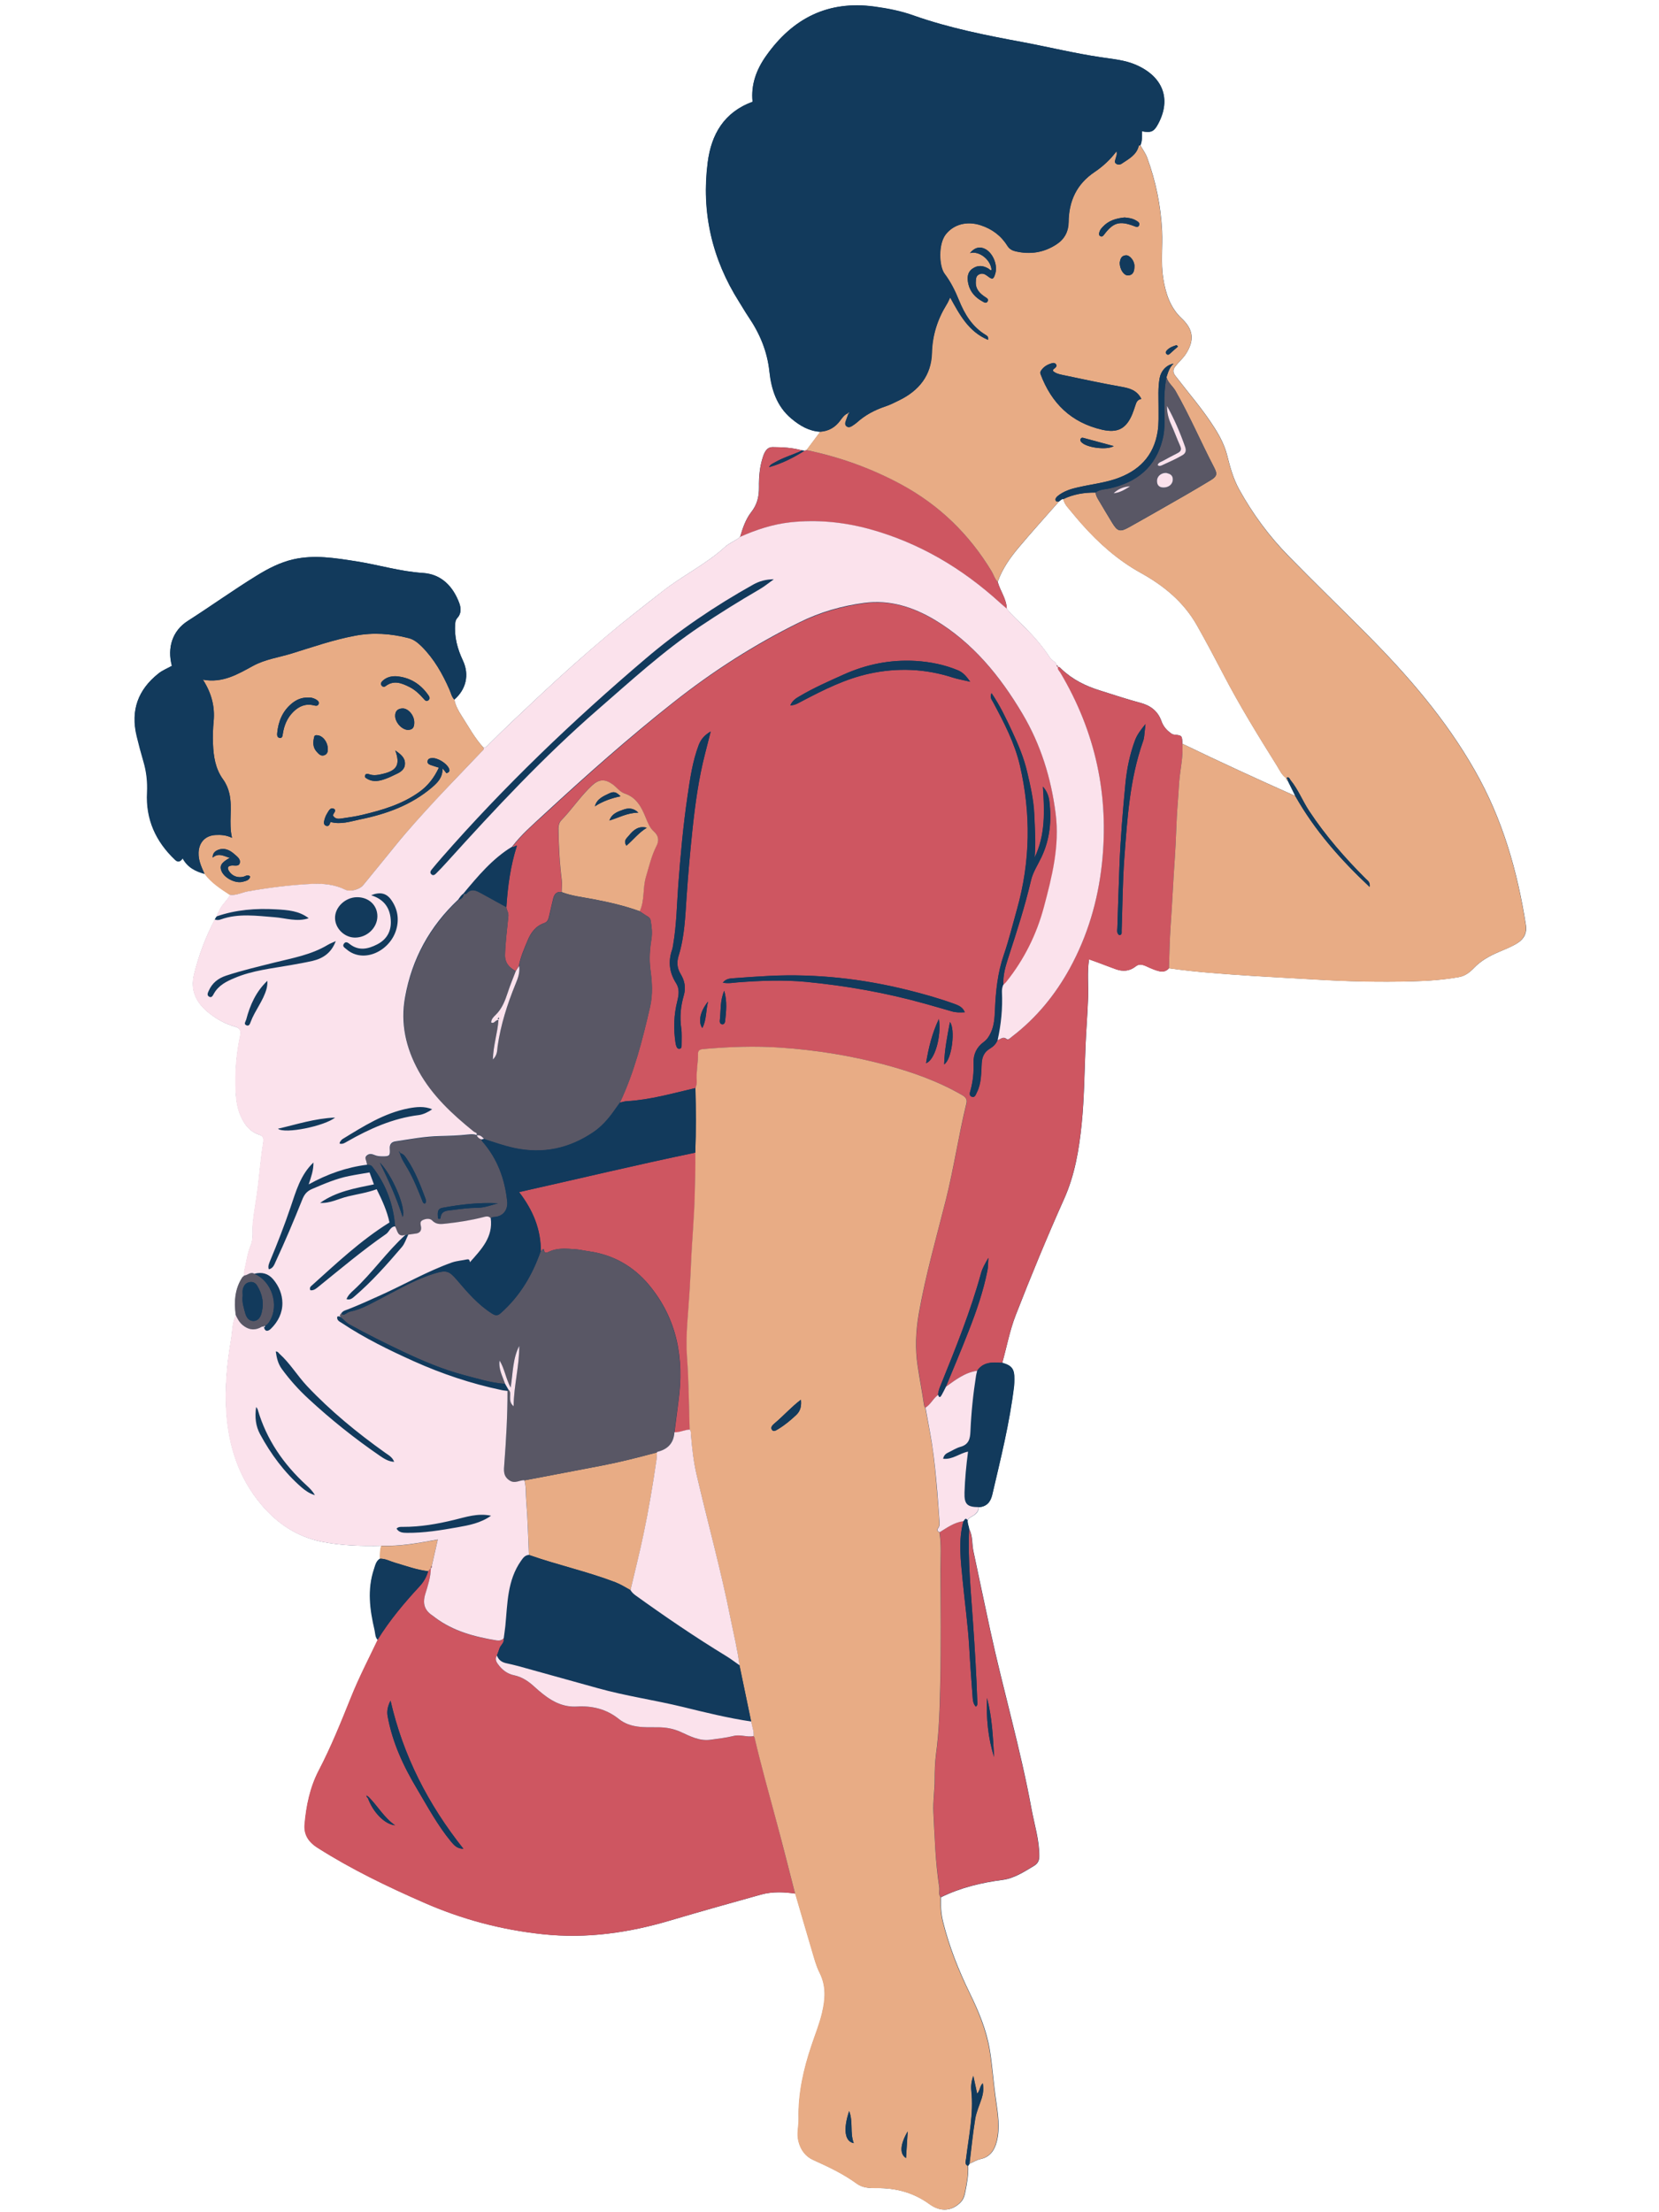 <svg xmlns="http://www.w3.org/2000/svg" xmlns:xlink="http://www.w3.org/1999/xlink" width="120" zoomAndPan="magnify" viewBox="0 0 90 120" height="160" preserveAspectRatio="xMidYMid meet" version="1.0"><defs><clipPath id="48c19d7a90"><path d="M 7.145 0 L 82.848 0 L 82.848 120 L 7.145 120 Z M 7.145 0 " clip-rule="nonzero"/></clipPath><clipPath id="f9184b9b11"><path d="M 10 7 L 82.848 7 L 82.848 120 L 10 120 Z M 10 7 " clip-rule="nonzero"/></clipPath><clipPath id="c93c0a8cdd"><path d="M 7.145 0 L 75 0 L 75 118 L 7.145 118 Z M 7.145 0 " clip-rule="nonzero"/></clipPath></defs><g clip-path="url(#48c19d7a90)"><path fill="#123a5c" d="M 8.59 36.539 C 8.812 36.359 9.082 36.258 9.324 36.121 C 9.062 35.137 9.348 34.219 10.184 33.684 C 11.445 32.879 12.656 32.004 13.93 31.223 C 14.547 30.84 15.199 30.504 15.91 30.344 C 17.051 30.082 18.191 30.273 19.316 30.449 C 20.527 30.637 21.699 31 22.938 31.082 C 23.934 31.145 24.57 31.797 24.914 32.719 C 25.012 32.988 25.023 33.289 24.82 33.508 C 24.719 33.617 24.703 33.711 24.695 33.832 C 24.633 34.547 24.812 35.199 25.113 35.84 C 25.473 36.613 25.277 37.406 24.645 37.949 C 24.711 38.281 24.871 38.566 25.047 38.84 C 25.426 39.426 25.754 40.047 26.234 40.562 C 26.391 40.547 26.469 40.422 26.566 40.328 C 27.461 39.434 28.395 38.566 29.316 37.699 C 30.484 36.605 31.672 35.547 32.895 34.516 C 33.891 33.672 34.926 32.871 35.957 32.066 C 37.043 31.215 38.301 30.609 39.324 29.676 C 39.57 29.445 39.898 29.344 40.148 29.129 C 40.219 28.891 40.293 28.652 40.387 28.426 C 40.484 28.199 40.594 27.984 40.746 27.789 C 41.074 27.375 41.18 26.938 41.172 26.426 C 41.164 25.875 41.211 25.316 41.387 24.785 C 41.473 24.523 41.594 24.254 41.91 24.254 C 42.449 24.258 42.992 24.281 43.516 24.434 C 43.559 24.438 43.602 24.445 43.641 24.449 C 43.68 24.438 43.719 24.43 43.758 24.418 C 44.004 24.086 44.254 23.754 44.5 23.426 C 43.883 23.391 43.387 23.094 42.93 22.711 C 42.137 22.051 41.84 21.125 41.738 20.164 C 41.621 19.051 41.211 18.086 40.594 17.18 C 40.418 16.918 40.258 16.637 40.086 16.367 C 38.621 14.047 38.039 11.52 38.391 8.801 C 38.586 7.297 39.27 6.094 40.824 5.523 C 40.727 4.598 41.031 3.77 41.57 3.016 C 43.012 0.984 44.926 0.016 47.449 0.363 C 48.172 0.465 48.883 0.605 49.566 0.848 C 51.496 1.523 53.492 1.918 55.496 2.289 C 56.887 2.551 58.266 2.887 59.672 3.098 C 60.344 3.203 61.027 3.246 61.664 3.535 C 63.09 4.176 63.539 5.371 62.836 6.699 C 62.605 7.141 62.449 7.215 61.949 7.121 C 61.941 7.379 61.969 7.637 61.863 7.879 C 61.988 8.102 62.145 8.312 62.234 8.551 C 62.707 9.84 62.977 11.172 63.043 12.543 C 63.082 13.398 62.969 14.254 63.105 15.102 C 63.238 15.914 63.48 16.684 64.105 17.27 C 64.742 17.871 64.809 18.445 64.344 19.184 C 64.18 19.441 63.949 19.633 63.766 19.867 C 63.613 20.059 63.621 20.203 63.773 20.398 C 64.496 21.34 65.277 22.234 65.91 23.242 C 66.195 23.695 66.445 24.18 66.578 24.715 C 66.734 25.348 66.91 25.977 67.227 26.551 C 67.961 27.875 68.855 29.09 69.914 30.168 C 71.305 31.59 72.734 32.973 74.133 34.383 C 76.371 36.633 78.43 39.008 80.012 41.793 C 81.508 44.414 82.32 47.238 82.781 50.188 C 82.844 50.57 82.699 50.922 82.336 51.148 C 82.012 51.355 81.648 51.492 81.297 51.645 C 80.801 51.855 80.332 52.117 79.961 52.508 C 79.73 52.746 79.488 52.934 79.16 52.996 C 78.32 53.148 77.469 53.207 76.617 53.23 C 74.832 53.277 73.051 53.234 71.266 53.125 C 70.16 53.059 69.051 53.004 67.941 52.934 C 66.43 52.832 64.922 52.738 63.418 52.52 C 63.277 52.676 63.117 52.727 62.906 52.684 C 62.711 52.641 62.543 52.566 62.367 52.492 C 62.129 52.391 61.875 52.215 61.617 52.418 C 61.277 52.684 60.922 52.711 60.535 52.57 C 60.215 52.457 59.895 52.332 59.574 52.211 C 59.41 52.152 59.246 52.094 59.082 52.035 C 58.973 52.75 59.055 53.426 59.031 54.098 C 59 55.004 58.922 55.91 58.887 56.816 C 58.832 58.203 58.82 59.59 58.68 60.977 C 58.539 62.371 58.309 63.742 57.727 65.039 C 56.797 67.113 55.93 69.219 55.105 71.336 C 54.777 72.176 54.617 73.059 54.375 73.918 C 54.902 74.07 55.043 74.262 55.031 74.812 C 55.027 74.93 55.031 75.047 55.02 75.164 C 54.781 77.168 54.289 79.121 53.832 81.082 C 53.734 81.492 53.52 81.723 53.098 81.754 C 53.094 81.949 52.996 82.086 52.836 82.191 C 52.719 82.27 52.574 82.324 52.5 82.457 C 52.477 82.633 52.566 82.789 52.586 82.957 C 52.781 83.328 52.723 83.746 52.809 84.141 C 53.113 85.566 53.41 86.996 53.719 88.422 C 54.422 91.66 55.359 94.844 55.957 98.105 C 56.113 98.961 56.387 99.801 56.383 100.688 C 56.383 100.93 56.297 101.094 56.094 101.215 C 55.562 101.535 55.016 101.891 54.406 101.973 C 53.234 102.125 52.109 102.395 51.047 102.918 C 51.031 103.367 51.055 103.812 51.164 104.25 C 51.496 105.59 52.004 106.867 52.609 108.109 C 53.094 109.102 53.52 110.113 53.699 111.203 C 53.832 112.012 53.887 112.832 53.996 113.641 C 54.094 114.391 54.25 115.129 54.133 115.895 C 54.035 116.496 53.805 116.988 53.195 117.117 C 52.988 117.16 52.805 117.281 52.609 117.363 C 52.582 117.406 52.551 117.445 52.523 117.484 C 52.547 117.961 52.465 118.422 52.371 118.883 C 52.332 119.09 52.281 119.293 52.117 119.461 C 51.652 119.934 51.043 120.008 50.43 119.559 C 49.57 118.934 48.621 118.68 47.574 118.691 C 47.203 118.695 46.809 118.684 46.496 118.453 C 45.766 117.918 44.957 117.535 44.137 117.168 C 43.703 116.973 43.449 116.621 43.328 116.156 C 43.223 115.734 43.344 115.328 43.336 114.914 C 43.305 113.547 43.602 112.246 44.031 110.965 C 44.227 110.379 44.461 109.809 44.605 109.199 C 44.781 108.457 44.84 107.742 44.48 107.027 C 44.285 106.641 44.176 106.207 44.051 105.785 C 43.746 104.766 43.449 103.738 43.152 102.715 C 42.859 102.676 42.566 102.645 42.277 102.645 C 41.941 102.645 41.605 102.68 41.277 102.773 C 39.652 103.227 38.027 103.68 36.41 104.16 C 34.133 104.84 31.836 105.172 29.457 104.918 C 27.211 104.684 25.07 104.109 23.012 103.207 C 21.027 102.336 19.074 101.398 17.234 100.227 C 16.711 99.895 16.496 99.484 16.535 98.973 C 16.617 97.961 16.828 96.953 17.301 96.043 C 17.973 94.754 18.516 93.406 19.059 92.055 C 19.484 90.996 20.012 89.98 20.504 88.949 C 20.363 88.793 20.383 88.594 20.34 88.406 C 20.082 87.309 19.938 86.215 20.305 85.109 C 20.375 84.898 20.418 84.676 20.625 84.543 C 20.621 84.309 20.617 84.078 20.695 83.848 C 19.609 83.875 18.52 83.84 17.453 83.629 C 16.125 83.359 15.047 82.648 14.176 81.609 C 12.957 80.16 12.41 78.449 12.285 76.598 C 12.195 75.266 12.32 73.938 12.547 72.625 C 12.617 72.195 12.602 71.742 12.805 71.336 C 12.707 70.609 12.75 69.906 13.176 69.273 C 13.184 69.219 13.195 69.168 13.273 69.191 L 13.277 69.191 C 13.238 69.098 13.238 69.008 13.266 68.91 C 13.379 68.457 13.426 67.988 13.609 67.555 C 13.773 67.172 13.68 66.75 13.723 66.352 C 13.793 65.664 13.93 64.984 14.008 64.301 C 14.098 63.535 14.16 62.758 14.285 61.996 C 14.332 61.73 14.273 61.613 14.051 61.543 C 13.555 61.379 13.273 61.008 13.07 60.551 C 12.879 60.121 12.812 59.672 12.797 59.215 C 12.746 58.191 12.824 57.172 13.039 56.168 C 13.086 55.938 13.043 55.77 12.762 55.691 C 12.242 55.551 11.773 55.289 11.352 54.957 C 10.668 54.418 10.316 53.746 10.531 52.859 C 10.785 51.82 11.16 50.824 11.66 49.875 C 11.695 49.82 11.73 49.762 11.77 49.707 C 11.773 49.598 11.855 49.516 11.891 49.422 C 12.023 49.078 12.336 48.863 12.488 48.539 C 11.988 48.207 11.484 47.887 11.125 47.391 C 10.629 47.266 10.191 47.051 9.926 46.551 C 9.789 46.746 9.668 46.781 9.512 46.633 C 8.461 45.637 7.918 44.434 7.996 42.977 C 8.023 42.406 7.961 41.852 7.801 41.301 C 7.66 40.84 7.539 40.375 7.43 39.91 C 7.078 38.543 7.484 37.418 8.59 36.539 Z M 54.617 33.023 C 54.922 33.406 55.297 33.727 55.641 34.074 C 56.133 34.574 56.586 35.105 56.969 35.691 C 57.07 35.848 57.273 35.887 57.324 36.078 C 57.359 36.098 57.395 36.125 57.391 36.176 C 57.477 36.164 57.523 36.234 57.574 36.281 C 58.172 36.855 58.895 37.215 59.684 37.457 C 60.406 37.684 61.125 37.926 61.859 38.121 C 62.418 38.27 62.816 38.57 63.012 39.125 C 63.102 39.383 63.27 39.59 63.492 39.75 C 63.551 39.797 63.605 39.84 63.688 39.848 C 64.129 39.895 64.129 39.895 64.145 40.344 C 66.168 41.324 68.215 42.262 70.273 43.18 C 70.137 42.906 70 42.629 69.863 42.355 C 69.797 42.328 69.766 42.281 69.781 42.207 C 69.535 42.043 69.422 41.77 69.273 41.531 C 68.254 39.902 67.246 38.266 66.359 36.559 C 65.895 35.672 65.426 34.785 64.93 33.91 C 64.207 32.641 63.137 31.766 61.879 31.07 C 60.656 30.391 59.613 29.469 58.688 28.422 C 58.418 28.121 58.164 27.805 57.902 27.492 C 57.797 27.367 57.723 27.23 57.684 27.07 L 57.672 27.07 C 57.578 27.07 57.523 27.156 57.453 27.199 C 56.723 28.031 55.98 28.848 55.27 29.695 C 54.797 30.258 54.375 30.855 54.125 31.562 C 54.262 32.059 54.602 32.484 54.617 33.023 Z M 54.617 33.023 " fill-opacity="1" fill-rule="nonzero"/></g><path fill="#ce5661" d="M 37.734 59.02 C 37.781 58.891 37.816 58.758 37.805 58.613 C 37.77 58.133 37.883 57.66 37.871 57.18 C 37.867 56.973 37.984 56.926 38.152 56.91 C 39.551 56.785 40.953 56.734 42.367 56.832 C 44.273 56.957 46.152 57.266 47.996 57.754 C 49.461 58.145 50.891 58.645 52.211 59.41 C 52.418 59.531 52.48 59.664 52.43 59.879 C 52.004 61.594 51.758 63.344 51.324 65.055 C 50.805 67.121 50.215 69.164 49.852 71.266 C 49.684 72.219 49.645 73.156 49.793 74.117 C 49.902 74.812 50.031 75.5 50.133 76.191 C 50.141 76.258 50.145 76.32 50.203 76.363 C 50.488 76.191 50.617 75.859 50.891 75.672 C 50.898 75.465 50.977 75.277 51.055 75.09 C 51.855 73.102 52.66 71.121 53.227 69.051 C 53.301 68.789 53.438 68.551 53.621 68.234 C 53.602 68.523 53.609 68.727 53.57 68.918 C 53.344 70.051 52.969 71.137 52.547 72.207 C 52.156 73.219 51.73 74.219 51.316 75.223 C 51.84 74.848 52.348 74.453 53.008 74.355 C 53.348 73.859 53.859 73.887 54.371 73.926 C 54.613 73.066 54.773 72.184 55.098 71.34 C 55.926 69.219 56.793 67.121 57.719 65.043 C 58.301 63.75 58.531 62.375 58.676 60.98 C 58.812 59.602 58.824 58.207 58.883 56.82 C 58.918 55.914 58.996 55.012 59.027 54.102 C 59.047 53.43 58.969 52.758 59.078 52.043 C 59.242 52.102 59.402 52.156 59.566 52.219 C 59.887 52.336 60.203 52.461 60.527 52.578 C 60.914 52.715 61.273 52.691 61.613 52.422 C 61.867 52.223 62.125 52.402 62.359 52.5 C 62.535 52.578 62.711 52.648 62.898 52.688 C 63.113 52.734 63.277 52.684 63.414 52.527 C 63.441 51.75 63.453 50.969 63.508 50.195 C 63.598 48.953 63.648 47.711 63.738 46.473 C 63.805 45.527 63.809 44.578 63.887 43.633 C 63.922 43.23 63.941 42.828 63.969 42.43 C 64.023 41.73 64.199 41.047 64.141 40.344 C 64.129 39.895 64.129 39.895 63.684 39.848 C 63.605 39.84 63.547 39.797 63.488 39.75 C 63.27 39.59 63.102 39.383 63.008 39.125 C 62.812 38.57 62.414 38.273 61.855 38.125 C 61.121 37.926 60.406 37.688 59.68 37.461 C 58.891 37.219 58.172 36.863 57.57 36.285 C 57.52 36.238 57.473 36.168 57.383 36.18 C 57.352 36.312 57.457 36.398 57.512 36.492 C 59.43 39.699 60.176 43.16 59.773 46.879 C 59.555 48.875 58.996 50.766 58.027 52.531 C 57.238 53.973 56.211 55.223 54.902 56.23 C 54.812 56.301 54.691 56.438 54.602 56.367 C 54.398 56.207 54.27 56.387 54.113 56.426 C 54.031 56.637 53.875 56.781 53.688 56.891 C 53.398 57.066 53.277 57.324 53.254 57.66 C 53.219 58.203 53.246 58.758 52.988 59.262 C 52.934 59.375 52.891 59.543 52.734 59.5 C 52.547 59.449 52.613 59.27 52.648 59.145 C 52.781 58.656 52.832 58.16 52.812 57.656 C 52.797 57.184 52.98 56.805 53.363 56.523 C 53.539 56.395 53.648 56.23 53.746 56.027 C 53.934 55.625 53.953 55.207 53.973 54.785 C 54.016 53.77 54.117 52.766 54.453 51.797 C 54.734 50.98 54.938 50.141 55.172 49.309 C 55.898 46.723 55.93 44.129 55.328 41.523 C 55.043 40.297 54.461 39.188 53.871 38.086 C 53.805 37.961 53.68 37.844 53.785 37.598 C 54.25 38.281 54.578 38.977 54.902 39.676 C 55.238 40.391 55.543 41.117 55.723 41.891 C 55.898 42.648 56.074 43.406 56.105 44.191 C 56.141 44.969 56.195 45.742 56.125 46.52 C 56.715 45.293 56.664 44.004 56.574 42.672 C 56.785 42.91 56.887 43.18 56.922 43.461 C 57.051 44.508 56.957 45.527 56.496 46.492 C 56.301 46.91 56.035 47.305 55.93 47.746 C 55.605 49.148 55.16 50.516 54.715 51.887 C 54.551 52.391 54.391 52.906 54.43 53.449 C 54.488 53.391 54.555 53.332 54.605 53.27 C 55.57 52.066 56.242 50.715 56.637 49.23 C 57.082 47.574 57.504 45.926 57.277 44.164 C 57.031 42.223 56.473 40.41 55.48 38.738 C 54.266 36.691 52.789 34.879 50.715 33.641 C 49.539 32.938 48.281 32.535 46.898 32.723 C 45.676 32.887 44.492 33.23 43.383 33.773 C 40.949 34.973 38.672 36.426 36.543 38.109 C 34.117 40.031 31.812 42.078 29.539 44.176 C 28.926 44.738 28.289 45.281 27.785 45.949 C 27.883 45.965 27.969 45.852 28.035 45.883 C 27.688 46.98 27.539 48.086 27.465 49.207 C 27.48 49.371 27.598 49.504 27.578 49.691 C 27.512 50.387 27.414 51.078 27.395 51.781 C 27.383 52.227 27.617 52.484 27.977 52.672 C 28.035 52.578 28.094 52.488 28.148 52.398 C 28.234 51.91 28.438 51.461 28.625 51.008 C 28.801 50.586 29.062 50.227 29.527 50.07 C 29.688 50.016 29.746 49.879 29.781 49.727 C 29.859 49.395 29.93 49.062 30.012 48.734 C 30.07 48.504 30.195 48.344 30.465 48.391 C 30.469 48.176 30.496 47.961 30.469 47.75 C 30.352 46.82 30.301 45.883 30.289 44.945 C 30.289 44.777 30.328 44.613 30.441 44.5 C 31.031 43.898 31.492 43.18 32.113 42.605 C 32.492 42.258 32.812 42.25 33.23 42.547 C 33.457 42.707 33.617 42.957 33.891 43.047 C 34.52 43.254 34.793 43.785 35.016 44.324 C 35.133 44.621 35.234 44.902 35.477 45.109 C 35.742 45.336 35.75 45.605 35.605 45.891 C 35.336 46.418 35.211 46.992 35.039 47.551 C 34.855 48.164 34.98 48.836 34.699 49.43 C 34.852 49.527 34.996 49.633 35.152 49.723 C 35.234 49.773 35.281 49.844 35.293 49.926 C 35.352 50.262 35.391 50.594 35.336 50.938 C 35.246 51.484 35.207 52.031 35.281 52.59 C 35.371 53.262 35.418 53.941 35.262 54.621 C 34.852 56.395 34.41 58.156 33.621 59.816 C 33.746 59.789 33.871 59.742 33.996 59.738 C 35.281 59.664 36.5 59.305 37.734 59.02 Z M 38.555 39.68 C 38.445 40.105 38.348 40.484 38.254 40.863 C 37.902 42.223 37.715 43.605 37.566 44.996 C 37.438 46.215 37.328 47.441 37.246 48.664 C 37.172 49.738 37.137 50.816 36.812 51.855 C 36.703 52.211 36.734 52.52 36.922 52.832 C 37.141 53.191 37.219 53.574 37.094 54 C 36.926 54.578 36.867 55.168 36.957 55.773 C 37 56.074 36.973 56.391 36.977 56.699 C 36.977 56.785 36.973 56.879 36.859 56.891 C 36.77 56.902 36.723 56.832 36.695 56.762 C 36.672 56.707 36.66 56.641 36.648 56.578 C 36.531 55.809 36.555 55.047 36.746 54.293 C 36.828 53.965 36.871 53.637 36.68 53.336 C 36.316 52.766 36.238 52.168 36.457 51.531 C 36.492 51.434 36.504 51.324 36.523 51.219 C 36.703 50.152 36.719 49.07 36.797 47.996 C 36.918 46.391 37.062 44.785 37.297 43.191 C 37.434 42.25 37.566 41.309 37.906 40.41 C 38.023 40.105 38.223 39.871 38.555 39.68 Z M 39.211 53.305 C 39.383 53.086 39.594 53.078 39.793 53.062 C 40.441 53.012 41.09 52.969 41.742 52.934 C 44.277 52.812 46.773 53.09 49.234 53.699 C 50.098 53.914 50.949 54.152 51.785 54.457 C 52 54.539 52.23 54.625 52.34 54.91 C 52.066 54.922 51.844 54.926 51.625 54.855 C 51.145 54.715 50.66 54.578 50.176 54.441 C 48.066 53.852 45.91 53.469 43.73 53.258 C 42.492 53.141 41.254 53.191 40.016 53.285 C 39.762 53.309 39.512 53.359 39.211 53.305 Z M 42.871 38.262 C 42.984 38 43.18 37.879 43.371 37.77 C 44.133 37.316 44.945 36.961 45.75 36.598 C 47.004 36.031 48.301 35.773 49.676 35.852 C 50.473 35.902 51.238 36.055 51.977 36.363 C 52.242 36.477 52.422 36.676 52.633 36.98 C 52.258 36.891 51.973 36.844 51.703 36.758 C 50.207 36.273 48.688 36.207 47.156 36.543 C 45.871 36.824 44.707 37.406 43.551 38.012 C 43.348 38.109 43.156 38.25 42.871 38.262 Z M 62.145 39.281 C 62.113 39.559 62.094 39.754 62.07 39.949 C 62.055 40.047 62.039 40.141 62.004 40.227 C 61.281 42.285 61.152 44.441 60.992 46.582 C 60.898 47.883 60.895 49.184 60.848 50.484 C 60.844 50.582 60.887 50.711 60.719 50.727 C 60.566 50.621 60.613 50.461 60.617 50.316 C 60.648 49.227 60.688 48.141 60.727 47.055 C 60.781 45.531 60.91 44.012 61.055 42.492 C 61.133 41.695 61.293 40.914 61.574 40.156 C 61.691 39.852 61.887 39.594 62.145 39.281 Z M 50.934 55.273 C 51.078 56.191 50.723 57.508 50.238 57.672 C 50.375 56.836 50.562 56.062 50.934 55.273 Z M 51.535 55.438 C 51.836 55.84 51.641 57.484 51.219 57.738 C 51.242 56.938 51.395 56.195 51.535 55.438 Z M 39.289 53.742 C 39.457 54.332 39.395 54.871 39.336 55.402 C 39.324 55.488 39.277 55.578 39.172 55.562 C 39.051 55.543 39.039 55.43 39.051 55.336 C 39.113 54.82 39.051 54.293 39.289 53.742 Z M 38.414 54.328 C 38.285 54.844 38.336 55.32 38.102 55.766 C 37.863 55.422 37.98 54.863 38.414 54.328 Z M 27.328 88.871 C 27.227 88.992 27.09 89.012 26.949 88.988 C 25.75 88.797 24.59 88.492 23.598 87.746 C 23.555 87.715 23.516 87.676 23.473 87.645 C 23.027 87.359 22.914 86.988 23.074 86.469 C 23.211 86.02 23.367 85.559 23.371 85.07 C 23.324 85.125 23.277 85.176 23.227 85.23 C 23.145 85.543 22.977 85.82 22.766 86.047 C 21.93 86.953 21.137 87.895 20.484 88.949 C 19.992 89.98 19.465 90.996 19.039 92.059 C 18.496 93.406 17.957 94.754 17.281 96.047 C 16.809 96.957 16.602 97.965 16.516 98.977 C 16.477 99.484 16.691 99.898 17.215 100.23 C 19.055 101.402 21.008 102.34 22.996 103.211 C 25.051 104.113 27.191 104.684 29.438 104.922 C 31.82 105.176 34.117 104.844 36.391 104.164 C 38.008 103.684 39.633 103.227 41.258 102.777 C 41.871 102.605 42.508 102.629 43.133 102.719 C 42.789 101.379 42.453 100.039 42.098 98.703 C 41.703 97.23 41.293 95.766 40.945 94.285 C 40.934 94.246 40.902 94.215 40.883 94.176 C 40.523 94.254 40.172 94.074 39.801 94.168 C 39.391 94.27 38.965 94.316 38.543 94.375 C 37.945 94.457 37.438 94.184 36.922 93.949 C 36.523 93.77 36.121 93.695 35.68 93.695 C 34.945 93.695 34.184 93.746 33.562 93.242 C 32.898 92.707 32.133 92.527 31.309 92.574 C 30.598 92.617 30.02 92.34 29.484 91.918 C 29.316 91.789 29.152 91.648 28.996 91.504 C 28.68 91.207 28.332 90.973 27.895 90.879 C 27.523 90.801 27.234 90.582 27.016 90.277 C 26.906 90.133 26.848 89.977 26.957 89.805 C 27.004 89.672 27.055 89.547 27.098 89.414 C 27.164 89.227 27.383 89.105 27.328 88.871 Z M 19.895 97.395 C 19.93 97.422 19.969 97.453 20.004 97.48 C 20.496 97.973 20.84 98.605 21.434 99.012 C 20.867 98.961 20.23 98.301 19.953 97.523 C 19.898 97.492 19.875 97.453 19.898 97.387 C 19.887 97.383 19.879 97.375 19.863 97.367 C 19.871 97.367 19.879 97.367 19.879 97.371 C 19.891 97.379 19.895 97.387 19.895 97.395 Z M 21.184 92.25 C 21.871 95.238 23.223 97.875 25.141 100.289 C 24.789 100.285 24.625 100.082 24.465 99.891 C 23.746 99.023 23.215 98.035 22.641 97.07 C 21.895 95.828 21.285 94.527 21.027 93.086 C 20.977 92.793 21.043 92.531 21.184 92.25 Z M 50.973 83.117 C 51.078 83.785 51.031 84.461 51.031 85.129 C 51.039 87.207 51.059 89.289 51.016 91.367 C 50.988 92.633 50.953 93.902 50.785 95.16 C 50.723 95.609 50.715 96.074 50.715 96.531 C 50.715 97.121 50.617 97.699 50.645 98.285 C 50.707 99.645 50.75 101.008 50.961 102.355 C 50.988 102.539 50.895 102.742 51.035 102.91 C 52.098 102.395 53.223 102.117 54.395 101.965 C 55.004 101.883 55.547 101.531 56.082 101.211 C 56.285 101.09 56.367 100.926 56.371 100.684 C 56.371 99.797 56.102 98.957 55.945 98.098 C 55.344 94.836 54.406 91.652 53.707 88.418 C 53.398 86.992 53.098 85.562 52.797 84.133 C 52.711 83.742 52.766 83.32 52.574 82.949 C 52.5 84.641 52.672 86.32 52.785 88.004 C 52.883 89.422 52.969 90.836 53.016 92.254 C 53.02 92.355 53.062 92.484 52.938 92.57 C 52.812 92.438 52.781 92.281 52.77 92.125 C 52.703 91.207 52.633 90.293 52.582 89.379 C 52.512 88.156 52.34 86.938 52.223 85.719 C 52.121 84.648 51.977 83.574 52.266 82.508 C 51.766 82.578 51.379 82.863 50.973 83.117 Z M 53.543 92.102 C 53.824 93.156 53.863 94.23 53.93 95.305 C 53.594 94.262 53.504 93.188 53.543 92.102 Z M 54.617 33.023 C 54.496 32.918 54.375 32.816 54.258 32.711 C 52.203 30.84 49.875 29.449 47.184 28.711 C 45.773 28.324 44.336 28.18 42.875 28.34 C 41.918 28.441 41.02 28.738 40.152 29.129 C 40.293 28.652 40.453 28.176 40.754 27.789 C 41.078 27.375 41.184 26.938 41.18 26.426 C 41.172 25.875 41.215 25.316 41.391 24.785 C 41.48 24.523 41.602 24.254 41.918 24.254 C 42.453 24.258 43 24.281 43.523 24.434 C 43.039 24.664 42.516 24.809 42.047 25.078 C 41.941 25.141 41.812 25.172 41.723 25.344 C 42.438 25.141 43.055 24.828 43.648 24.449 C 43.688 24.438 43.727 24.43 43.766 24.418 C 45.57 24.793 47.289 25.402 48.918 26.289 C 50.973 27.41 52.582 28.988 53.789 30.98 C 53.906 31.176 53.961 31.398 54.121 31.562 C 54.262 32.059 54.602 32.484 54.617 33.023 Z M 36.59 77.699 C 36.664 77.129 36.734 76.559 36.809 75.988 C 37.125 73.676 36.734 71.535 35.211 69.703 C 34.363 68.684 33.262 68.055 31.93 67.875 C 31.676 67.84 31.426 67.777 31.172 67.762 C 30.715 67.734 30.254 67.684 29.816 67.887 C 29.672 67.953 29.52 68.023 29.512 67.777 C 29.395 67.738 29.406 67.859 29.344 67.871 C 29.348 66.68 28.914 65.641 28.164 64.664 C 31.383 63.945 34.543 63.184 37.727 62.523 C 37.746 63.203 37.719 63.887 37.707 64.57 C 37.684 66 37.531 67.422 37.48 68.848 C 37.465 69.262 37.438 69.676 37.414 70.09 C 37.348 71.266 37.195 72.438 37.281 73.625 C 37.375 74.934 37.379 76.242 37.426 77.555 C 37.137 77.566 36.875 77.715 36.59 77.699 Z M 23.367 85.078 C 23.367 85.023 23.371 84.977 23.422 84.941 C 23.418 84.996 23.438 85.055 23.367 85.078 Z M 57.324 36.082 C 57.363 36.105 57.398 36.129 57.391 36.184 C 57.324 36.176 57.316 36.133 57.324 36.082 Z M 57.324 36.082 " fill-opacity="1" fill-rule="nonzero"/><g clip-path="url(#f9184b9b11)"><path fill="#e8ac85" d="M 43.133 102.715 C 43.434 103.738 43.727 104.766 44.031 105.785 C 44.156 106.207 44.266 106.637 44.461 107.023 C 44.82 107.742 44.762 108.457 44.586 109.199 C 44.441 109.805 44.207 110.375 44.012 110.965 C 43.582 112.246 43.285 113.551 43.316 114.918 C 43.324 115.332 43.199 115.738 43.309 116.16 C 43.43 116.625 43.68 116.977 44.117 117.172 C 44.934 117.543 45.746 117.922 46.473 118.457 C 46.785 118.684 47.184 118.699 47.555 118.695 C 48.598 118.684 49.551 118.938 50.41 119.562 C 51.023 120.008 51.633 119.938 52.098 119.461 C 52.262 119.297 52.312 119.09 52.352 118.887 C 52.445 118.426 52.531 117.961 52.504 117.488 C 52.312 117.398 52.391 117.234 52.406 117.098 C 52.551 115.875 52.824 114.66 52.691 113.41 C 52.664 113.152 52.695 112.895 52.797 112.602 C 52.871 112.945 52.938 113.246 53.008 113.57 C 53.172 113.398 53.141 113.164 53.312 113.004 C 53.363 113.305 53.332 113.566 53.254 113.82 C 53.133 114.188 52.965 114.551 52.902 114.926 C 52.77 115.734 52.691 116.551 52.59 117.367 C 52.785 117.281 52.973 117.164 53.176 117.117 C 53.785 116.988 54.02 116.496 54.113 115.895 C 54.234 115.129 54.074 114.391 53.977 113.641 C 53.871 112.828 53.812 112.012 53.68 111.203 C 53.496 110.113 53.074 109.098 52.59 108.105 C 51.984 106.867 51.477 105.59 51.145 104.25 C 51.035 103.812 51.012 103.367 51.027 102.914 C 50.891 102.746 50.984 102.543 50.953 102.359 C 50.742 101.008 50.707 99.648 50.637 98.289 C 50.609 97.703 50.707 97.121 50.707 96.535 C 50.707 96.078 50.719 95.617 50.777 95.16 C 50.949 93.902 50.98 92.637 51.008 91.371 C 51.055 89.293 51.031 87.211 51.023 85.133 C 51.023 84.461 51.074 83.785 50.965 83.121 C 50.867 83.074 50.801 83.004 50.883 82.895 C 51.008 82.742 50.957 82.57 50.949 82.402 C 50.918 81.914 50.875 81.43 50.836 80.938 C 50.762 80.051 50.684 79.156 50.543 78.273 C 50.441 77.637 50.312 77 50.195 76.359 C 50.137 76.316 50.137 76.254 50.125 76.191 C 50.023 75.496 49.891 74.809 49.785 74.113 C 49.637 73.152 49.68 72.211 49.844 71.262 C 50.211 69.164 50.801 67.117 51.32 65.055 C 51.75 63.344 52 61.59 52.422 59.875 C 52.477 59.664 52.414 59.531 52.207 59.41 C 50.883 58.641 49.453 58.141 47.988 57.75 C 46.145 57.262 44.266 56.957 42.359 56.828 C 40.949 56.73 39.547 56.781 38.145 56.906 C 37.977 56.922 37.859 56.973 37.867 57.176 C 37.875 57.656 37.762 58.129 37.797 58.613 C 37.809 58.754 37.777 58.887 37.727 59.02 C 37.754 60.184 37.762 61.352 37.719 62.52 C 37.734 63.203 37.711 63.883 37.695 64.566 C 37.672 65.996 37.523 67.418 37.473 68.844 C 37.457 69.258 37.426 69.672 37.406 70.086 C 37.336 71.266 37.184 72.434 37.27 73.621 C 37.367 74.93 37.371 76.242 37.414 77.551 C 37.488 77.633 37.469 77.73 37.48 77.824 C 37.535 78.543 37.617 79.262 37.781 79.965 C 38.395 82.598 39.113 85.203 39.641 87.855 C 39.801 88.676 40.012 89.492 40.113 90.324 C 40.324 91.344 40.535 92.363 40.746 93.379 C 40.789 93.645 40.898 93.891 40.879 94.168 C 40.898 94.203 40.934 94.238 40.938 94.277 C 41.285 95.758 41.695 97.223 42.09 98.691 C 42.453 100.031 42.789 101.375 43.133 102.715 Z M 43.449 75.926 C 43.484 76.25 43.434 76.527 43.199 76.75 C 42.898 77.035 42.578 77.301 42.223 77.516 C 42.117 77.574 41.98 77.691 41.883 77.566 C 41.777 77.426 41.91 77.305 42.012 77.215 C 42.5 76.809 42.918 76.328 43.449 75.926 Z M 46.066 114.512 C 46.293 115.098 46.102 115.691 46.316 116.254 C 45.82 116.16 45.738 115.492 46.066 114.512 Z M 49.242 115.617 C 49.215 116.094 49.184 116.57 49.152 117.062 C 48.801 116.848 48.82 116.332 49.242 115.617 Z M 64.141 40.344 C 64.199 41.047 64.023 41.734 63.969 42.43 C 63.938 42.832 63.922 43.234 63.887 43.633 C 63.809 44.578 63.805 45.527 63.738 46.473 C 63.648 47.711 63.598 48.953 63.508 50.195 C 63.453 50.969 63.441 51.75 63.414 52.527 C 64.914 52.742 66.426 52.84 67.934 52.938 C 69.043 53.012 70.148 53.066 71.258 53.133 C 73.039 53.242 74.824 53.285 76.609 53.234 C 77.461 53.215 78.312 53.156 79.152 53.004 C 79.48 52.941 79.723 52.754 79.953 52.512 C 80.324 52.121 80.789 51.859 81.285 51.648 C 81.641 51.5 82 51.363 82.328 51.152 C 82.688 50.922 82.828 50.578 82.773 50.191 C 82.312 47.242 81.5 44.418 80.004 41.797 C 78.422 39.012 76.363 36.637 74.125 34.387 C 72.723 32.973 71.293 31.594 69.902 30.172 C 68.844 29.094 67.953 27.875 67.219 26.551 C 66.902 25.98 66.727 25.348 66.57 24.715 C 66.438 24.184 66.188 23.699 65.902 23.246 C 65.273 22.242 64.488 21.344 63.77 20.402 C 63.617 20.203 63.609 20.062 63.758 19.871 C 63.945 19.633 64.176 19.441 64.34 19.188 C 64.805 18.449 64.734 17.871 64.098 17.273 C 63.473 16.688 63.23 15.918 63.102 15.105 C 62.961 14.254 63.078 13.398 63.035 12.547 C 62.969 11.176 62.699 9.84 62.227 8.551 C 62.141 8.316 61.984 8.105 61.859 7.883 C 61.828 7.887 61.773 7.891 61.773 7.902 C 61.656 8.418 61.215 8.629 60.836 8.887 C 60.746 8.941 60.625 8.949 60.531 8.871 C 60.438 8.797 60.492 8.703 60.516 8.609 C 60.543 8.488 60.613 8.371 60.562 8.211 C 60.223 8.664 59.824 9.031 59.371 9.336 C 58.402 9.988 57.977 10.914 57.965 12.059 C 57.961 12.559 57.738 12.973 57.32 13.25 C 56.637 13.703 55.879 13.824 55.078 13.633 C 54.902 13.59 54.754 13.508 54.645 13.336 C 54.305 12.785 53.809 12.422 53.203 12.223 C 52.445 11.973 51.734 12.176 51.309 12.703 C 50.879 13.238 50.945 14.461 51.234 14.848 C 51.566 15.293 51.805 15.773 52.012 16.277 C 52.32 17.047 52.734 17.727 53.469 18.172 C 53.539 18.219 53.629 18.273 53.594 18.434 C 52.543 17.996 52.055 17.074 51.539 16.133 C 51.461 16.297 51.414 16.414 51.348 16.52 C 50.852 17.324 50.574 18.188 50.547 19.148 C 50.516 20.371 49.844 21.195 48.77 21.719 C 48.52 21.84 48.27 21.969 48.008 22.055 C 47.441 22.246 46.93 22.52 46.484 22.918 C 46.402 22.988 46.316 23.043 46.227 23.105 C 46.133 23.168 46.023 23.203 45.926 23.133 C 45.828 23.059 45.836 22.949 45.875 22.844 C 45.922 22.711 45.973 22.582 46.016 22.457 C 46.004 22.445 45.992 22.434 45.977 22.422 C 45.797 22.508 45.68 22.668 45.57 22.816 C 45.297 23.184 44.945 23.391 44.492 23.422 C 44.242 23.754 43.996 24.086 43.746 24.414 C 45.555 24.789 47.273 25.402 48.902 26.285 C 50.973 27.41 52.582 28.988 53.789 30.98 C 53.906 31.176 53.961 31.398 54.121 31.562 C 54.371 30.855 54.793 30.258 55.262 29.695 C 55.973 28.848 56.719 28.031 57.449 27.199 C 57.387 27.188 57.305 27.227 57.273 27.156 C 57.23 27.051 57.305 26.973 57.379 26.906 C 57.711 26.637 58.105 26.516 58.516 26.426 C 59.184 26.273 59.867 26.199 60.516 25.98 C 61.77 25.559 62.594 24.75 62.805 23.398 C 62.871 22.961 62.848 22.527 62.852 22.086 C 62.852 21.562 62.816 21.043 62.91 20.52 C 62.98 20.117 63.262 19.805 63.668 19.723 C 63.441 19.926 63.367 20.195 63.281 20.461 C 63.359 20.762 63.617 20.941 63.77 21.203 C 64.539 22.551 65.148 23.977 65.863 25.352 C 66.055 25.723 66.02 25.844 65.664 26.059 C 65.207 26.336 64.746 26.609 64.285 26.875 C 63.273 27.453 62.266 28.035 61.246 28.602 C 60.762 28.875 60.621 28.828 60.34 28.367 C 60.113 27.992 59.883 27.617 59.664 27.238 C 59.566 27.078 59.457 26.914 59.434 26.719 C 58.824 26.711 58.23 26.809 57.676 27.078 C 57.719 27.234 57.789 27.375 57.895 27.5 C 58.16 27.809 58.41 28.125 58.68 28.43 C 59.609 29.477 60.648 30.398 61.875 31.074 C 63.133 31.773 64.203 32.645 64.926 33.918 C 65.422 34.793 65.891 35.676 66.352 36.566 C 67.238 38.27 68.25 39.91 69.266 41.535 C 69.418 41.777 69.527 42.047 69.777 42.215 C 69.926 42.098 69.957 42.258 70.012 42.324 C 70.43 42.832 70.66 43.449 71.02 43.992 C 71.91 45.34 72.961 46.543 74.098 47.676 C 74.195 47.773 74.344 47.852 74.301 48.113 C 72.707 46.617 71.316 45.039 70.266 43.18 C 68.211 42.262 66.164 41.324 64.141 40.344 Z M 61.918 21.641 C 61.688 21.68 61.645 21.84 61.59 22 C 61.535 22.164 61.484 22.324 61.418 22.484 C 61.086 23.266 60.621 23.5 59.785 23.309 C 58.113 22.922 57.039 21.875 56.449 20.293 C 56.418 20.211 56.445 20.145 56.488 20.086 C 56.637 19.871 56.852 19.758 57.094 19.695 C 57.168 19.676 57.242 19.691 57.293 19.766 C 57.348 19.848 57.297 19.902 57.238 19.961 C 57.199 20.004 57.117 20.012 57.125 20.125 C 57.258 20.246 57.438 20.297 57.629 20.336 C 58.703 20.562 59.773 20.793 60.855 20.984 C 61.258 21.059 61.676 21.156 61.918 21.641 Z M 52.617 13.73 C 52.871 13.418 53.172 13.352 53.465 13.516 C 53.871 13.742 54.125 14.367 54 14.82 C 53.902 15.168 53.84 15.188 53.559 14.965 C 53.418 14.859 53.277 14.801 53.113 14.887 C 52.949 14.965 52.945 15.117 52.938 15.27 C 52.91 15.68 53.148 15.918 53.461 16.121 C 53.539 16.172 53.645 16.234 53.578 16.348 C 53.504 16.477 53.395 16.406 53.301 16.352 C 52.918 16.145 52.637 15.844 52.535 15.414 C 52.465 15.102 52.457 14.781 52.762 14.57 C 53.043 14.371 53.344 14.398 53.633 14.578 C 53.68 14.605 53.715 14.68 53.789 14.641 C 53.754 14.102 53.129 13.59 52.617 13.73 Z M 61.004 11.797 C 61.223 11.816 61.441 11.844 61.637 11.965 C 61.738 12.027 61.863 12.094 61.789 12.238 C 61.719 12.363 61.609 12.293 61.508 12.258 C 60.73 11.969 60.395 12.066 59.895 12.73 C 59.844 12.797 59.797 12.848 59.715 12.82 C 59.609 12.785 59.613 12.691 59.637 12.605 C 59.664 12.488 59.738 12.395 59.82 12.309 C 60.137 11.965 60.551 11.844 61.004 11.797 Z M 60.742 14.25 C 60.773 14.074 60.816 13.867 61.078 13.848 C 61.293 13.832 61.555 14.156 61.543 14.445 C 61.539 14.668 61.508 14.91 61.211 14.941 C 60.977 14.961 60.742 14.621 60.742 14.25 Z M 60.422 24.199 C 60.039 24.43 58.941 24.285 58.668 23.984 C 58.621 23.934 58.59 23.879 58.621 23.812 C 58.676 23.707 58.762 23.75 58.848 23.773 C 59.363 23.914 59.883 24.055 60.422 24.199 Z M 63.828 18.723 C 63.852 18.75 63.879 18.773 63.906 18.797 C 63.766 18.922 63.621 19.039 63.488 19.168 C 63.43 19.223 63.367 19.273 63.297 19.215 C 63.207 19.145 63.246 19.059 63.309 18.996 C 63.453 18.848 63.637 18.785 63.828 18.723 Z M 12.465 48.547 C 12.816 48.59 13.129 48.414 13.461 48.355 C 14.605 48.156 15.762 48.008 16.918 47.953 C 17.523 47.922 18.156 47.98 18.727 48.266 C 18.988 48.398 19.504 48.258 19.707 48.012 C 20.289 47.305 20.871 46.59 21.449 45.875 C 22.148 45.012 22.898 44.195 23.652 43.379 C 24.461 42.508 25.285 41.656 26.105 40.797 C 26.168 40.73 26.27 40.684 26.234 40.562 C 25.758 40.047 25.43 39.426 25.047 38.84 C 24.871 38.566 24.711 38.277 24.648 37.949 C 24.5 37.801 24.465 37.594 24.383 37.41 C 24.008 36.555 23.551 35.746 22.887 35.082 C 22.68 34.879 22.461 34.688 22.168 34.617 C 21.207 34.367 20.238 34.297 19.254 34.488 C 18.086 34.707 16.969 35.094 15.836 35.445 C 15.133 35.664 14.391 35.762 13.734 36.117 C 12.902 36.57 12.086 37.07 11.008 36.871 C 11.48 37.605 11.664 38.34 11.59 39.129 C 11.551 39.535 11.539 39.941 11.555 40.344 C 11.582 41.031 11.68 41.703 12.105 42.285 C 12.266 42.508 12.379 42.77 12.441 43.039 C 12.625 43.824 12.395 44.625 12.586 45.449 C 12.266 45.297 11.977 45.281 11.684 45.297 C 11.133 45.328 10.793 45.699 10.773 46.254 C 10.758 46.68 10.934 47.039 11.098 47.41 C 11.461 47.898 11.965 48.219 12.465 48.547 Z M 24.004 41.676 C 24.02 42.18 23.738 42.449 23.438 42.711 C 22.305 43.676 20.957 44.16 19.531 44.449 C 19.008 44.559 18.484 44.742 17.926 44.586 C 17.891 44.707 17.852 44.84 17.699 44.797 C 17.551 44.754 17.562 44.605 17.594 44.496 C 17.625 44.367 17.676 44.234 17.75 44.117 C 17.832 43.988 17.922 43.781 18.102 43.867 C 18.309 43.969 18.051 44.117 18.07 44.246 C 18.176 44.422 18.344 44.426 18.5 44.402 C 18.891 44.344 19.281 44.293 19.664 44.199 C 20.746 43.941 21.809 43.629 22.734 42.969 C 23.215 42.629 23.555 42.184 23.809 41.641 C 23.641 41.586 23.496 41.547 23.359 41.496 C 23.262 41.465 23.176 41.402 23.195 41.289 C 23.215 41.164 23.312 41.129 23.434 41.121 C 23.742 41.102 24.223 41.398 24.352 41.676 C 24.418 41.824 24.371 41.895 24.219 41.941 C 24.16 41.867 24.105 41.797 24.004 41.676 Z M 12.465 46.531 C 12.141 46.438 11.859 46.242 11.535 46.52 C 11.531 46.297 11.645 46.18 11.812 46.109 C 12.168 45.961 12.461 46.109 12.723 46.34 C 12.863 46.465 13.059 46.602 13.008 46.809 C 12.957 47.023 12.727 46.934 12.566 46.949 C 12.344 46.977 12.316 47.078 12.422 47.254 C 12.59 47.527 12.914 47.641 13.227 47.551 C 13.328 47.523 13.434 47.414 13.57 47.547 C 13.527 47.762 13.328 47.785 13.168 47.832 C 12.77 47.938 12.168 47.629 12.016 47.25 C 11.902 46.961 12.004 46.793 12.465 46.531 Z M 16.715 37.84 C 16.832 37.824 16.988 37.855 17.133 37.934 C 17.223 37.988 17.328 38.059 17.289 38.18 C 17.242 38.309 17.129 38.285 17.016 38.258 C 16.578 38.152 16.223 38.305 15.914 38.609 C 15.582 38.938 15.414 39.344 15.344 39.797 C 15.328 39.902 15.324 40.039 15.184 40.027 C 15.027 40.016 15.027 39.867 15.039 39.75 C 15.102 39.125 15.328 38.574 15.824 38.164 C 16.066 37.969 16.34 37.832 16.715 37.84 Z M 21.473 36.68 C 22.223 36.734 22.801 37.09 23.23 37.699 C 23.297 37.789 23.348 37.898 23.242 37.984 C 23.121 38.082 23.043 37.973 22.977 37.898 C 22.754 37.645 22.516 37.418 22.215 37.266 C 21.793 37.055 21.367 36.879 20.922 37.215 C 20.844 37.277 20.762 37.266 20.699 37.184 C 20.641 37.102 20.672 37.016 20.734 36.953 C 20.941 36.75 21.188 36.676 21.473 36.68 Z M 21.441 40.707 C 21.738 40.914 21.973 41.094 21.969 41.418 C 21.969 41.746 21.719 41.891 21.457 42.008 C 21.293 42.086 21.133 42.168 20.961 42.23 C 20.617 42.359 20.27 42.453 19.914 42.242 C 19.852 42.203 19.773 42.168 19.801 42.074 C 19.832 41.973 19.914 41.957 20.004 41.992 C 20.281 42.098 20.551 42.031 20.82 41.965 C 21.539 41.785 21.719 41.461 21.441 40.707 Z M 22.473 39.168 C 22.477 39.402 22.426 39.594 22.129 39.59 C 21.809 39.586 21.438 39.191 21.438 38.832 C 21.434 38.57 21.574 38.441 21.824 38.426 C 22.141 38.41 22.469 38.793 22.473 39.168 Z M 17.785 40.617 C 17.793 40.758 17.762 40.914 17.578 40.973 C 17.395 41.027 17.285 40.891 17.176 40.773 C 16.957 40.527 16.977 40.246 17.047 39.961 C 17.07 39.855 17.203 39.875 17.297 39.898 C 17.559 39.965 17.777 40.281 17.785 40.617 Z M 20.676 83.855 C 21.703 83.895 22.707 83.707 23.746 83.516 C 23.629 84.035 23.527 84.488 23.422 84.941 C 23.371 84.973 23.367 85.02 23.367 85.074 C 23.367 85.074 23.367 85.07 23.367 85.07 C 23.32 85.125 23.273 85.176 23.227 85.23 C 22.605 85.156 22.027 84.941 21.438 84.77 C 21.16 84.691 20.906 84.539 20.605 84.551 C 20.602 84.316 20.598 84.082 20.676 83.855 Z M 30.469 48.391 C 31.02 48.602 31.602 48.664 32.176 48.773 C 33.035 48.938 33.883 49.129 34.707 49.43 C 34.984 48.836 34.859 48.164 35.047 47.551 C 35.215 46.992 35.344 46.418 35.613 45.891 C 35.758 45.609 35.742 45.34 35.48 45.109 C 35.242 44.902 35.141 44.621 35.02 44.324 C 34.801 43.785 34.523 43.254 33.898 43.047 C 33.625 42.957 33.461 42.707 33.238 42.547 C 32.82 42.246 32.5 42.258 32.121 42.605 C 31.5 43.18 31.035 43.898 30.449 44.5 C 30.34 44.613 30.297 44.777 30.297 44.945 C 30.309 45.883 30.359 46.82 30.477 47.75 C 30.504 47.957 30.473 48.176 30.469 48.391 Z M 35.09 44.902 C 34.664 45.152 34.363 45.547 33.984 45.871 C 33.797 45.598 34.008 45.461 34.121 45.32 C 34.363 45.016 34.652 44.781 35.09 44.902 Z M 32.273 43.738 C 32.383 43.332 32.73 43.191 33.047 43.039 C 33.305 42.918 33.43 42.961 33.664 43.195 C 33.164 43.297 32.703 43.461 32.273 43.738 Z M 33.062 44.508 C 33.188 44.129 33.531 44.02 33.832 43.914 C 34.086 43.82 34.379 43.828 34.629 44.082 C 34.043 44.082 33.57 44.352 33.062 44.508 Z M 35.617 79.199 C 35.414 80.555 35.191 81.906 34.91 83.246 C 34.699 84.254 34.441 85.25 34.203 86.254 C 33.938 86.105 33.672 85.941 33.387 85.828 C 31.852 85.242 30.246 84.891 28.699 84.348 C 28.656 83.371 28.633 82.387 28.551 81.41 C 28.52 81.043 28.555 80.664 28.453 80.301 C 29.863 80.031 31.277 79.762 32.691 79.492 C 33.688 79.297 34.664 79.047 35.645 78.785 C 35.633 78.926 35.637 79.062 35.617 79.199 Z M 45.992 22.422 C 46.016 22.402 46.023 22.332 46.07 22.387 C 46.074 22.391 46.047 22.43 46.031 22.453 C 46.016 22.441 46.004 22.434 45.992 22.422 Z M 69.777 42.207 C 69.859 42.227 69.863 42.293 69.863 42.355 C 69.793 42.328 69.762 42.281 69.777 42.207 Z M 69.777 42.207 " fill-opacity="1" fill-rule="nonzero"/></g><path fill="#595765" d="M 12.785 71.336 C 12.883 71.539 12.98 71.734 13.16 71.883 C 13.441 72.113 13.738 72.184 14.082 72.035 C 14.156 72.004 14.223 71.93 14.316 71.98 C 14.316 71.98 14.309 71.988 14.309 71.988 C 14.281 71.914 14.336 71.922 14.379 71.918 C 14.492 71.867 14.566 71.773 14.625 71.672 C 15.168 70.797 14.742 69.488 13.793 69.094 C 13.586 68.969 13.438 69.176 13.258 69.191 C 13.258 69.191 13.25 69.191 13.25 69.191 C 13.219 69.219 13.184 69.246 13.152 69.273 C 12.73 69.91 12.688 70.613 12.785 71.336 Z M 13.168 70.277 C 13.168 70.191 13.145 70.062 13.172 69.941 C 13.215 69.758 13.312 69.602 13.512 69.555 C 13.699 69.508 13.855 69.578 13.949 69.738 C 14.242 70.215 14.336 70.723 14.176 71.266 C 14.117 71.477 13.984 71.648 13.758 71.656 C 13.516 71.66 13.375 71.477 13.312 71.262 C 13.234 70.953 13.117 70.648 13.168 70.277 Z M 25.863 61.59 C 25.863 61.59 25.871 61.598 25.871 61.598 C 25.918 61.457 25.777 61.457 25.723 61.406 C 24.555 60.465 23.465 59.469 22.723 58.121 C 22.023 56.852 21.734 55.539 21.984 54.121 C 22.355 52.039 23.328 50.27 24.871 48.82 C 25.016 48.762 25.145 48.68 25.156 48.496 C 25.156 48.496 25.148 48.496 25.148 48.496 C 25.199 48.492 25.277 48.508 25.301 48.484 C 25.582 48.152 25.863 48.328 26.145 48.48 C 26.586 48.723 27.027 48.965 27.473 49.211 C 27.488 49.375 27.602 49.508 27.582 49.695 C 27.516 50.391 27.422 51.082 27.402 51.785 C 27.387 52.227 27.625 52.488 27.984 52.676 C 27.836 53.062 27.672 53.445 27.547 53.84 C 27.398 54.289 27.238 54.719 26.887 55.059 C 26.777 55.164 26.652 55.281 26.645 55.465 C 26.82 55.562 26.859 55.32 27.043 55.336 C 26.992 56.027 26.762 56.699 26.738 57.477 C 26.992 57.227 26.965 56.973 26.996 56.758 C 27.164 55.586 27.52 54.477 27.965 53.387 C 28.094 53.074 28.219 52.754 28.16 52.402 C 28.242 51.91 28.449 51.465 28.633 51.012 C 28.809 50.586 29.07 50.23 29.535 50.074 C 29.699 50.02 29.758 49.879 29.793 49.73 C 29.867 49.398 29.938 49.066 30.023 48.734 C 30.078 48.504 30.203 48.348 30.473 48.395 C 31.023 48.605 31.605 48.668 32.18 48.777 C 33.035 48.941 33.887 49.133 34.711 49.434 C 34.859 49.531 35.004 49.637 35.16 49.727 C 35.246 49.773 35.289 49.844 35.301 49.93 C 35.359 50.266 35.398 50.598 35.344 50.941 C 35.258 51.488 35.215 52.031 35.289 52.594 C 35.383 53.266 35.426 53.945 35.27 54.625 C 34.859 56.398 34.418 58.16 33.633 59.816 C 33.52 59.973 33.406 60.129 33.301 60.285 C 32.988 60.723 32.629 61.121 32.184 61.422 C 30.883 62.305 29.461 62.613 27.898 62.277 C 27.332 62.156 26.801 61.965 26.254 61.789 C 26.148 61.664 26.047 61.543 25.863 61.59 Z M 32.688 79.492 C 31.277 79.766 29.863 80.035 28.449 80.301 C 28.184 80.297 27.941 80.504 27.652 80.32 C 27.281 80.09 27.332 79.754 27.359 79.418 C 27.457 78.098 27.535 76.781 27.531 75.457 C 27.547 75.434 27.562 75.406 27.582 75.379 C 27.707 75.484 27.668 75.633 27.668 75.766 C 27.668 75.938 27.652 76.105 27.863 76.281 C 27.875 75.148 28.172 74.094 28.164 73.008 C 27.809 73.703 27.824 74.473 27.699 75.27 C 27.438 74.777 27.371 74.246 27.098 73.801 C 27.031 74.266 27.258 74.656 27.395 75.066 C 26.625 75.012 25.898 74.777 25.156 74.586 C 24.023 74.285 22.941 73.828 21.883 73.328 C 20.891 72.859 19.91 72.367 18.945 71.836 C 18.762 71.734 18.648 71.566 18.48 71.457 C 18.371 71.348 18.488 71.289 18.535 71.215 C 18.559 71.344 18.629 71.332 18.719 71.285 C 18.812 71.234 18.891 71.168 19.004 71.145 C 19.637 71.012 20.188 70.672 20.754 70.383 C 21.684 69.906 22.586 69.375 23.598 69.07 C 24.23 68.879 24.371 68.945 24.801 69.449 C 25.367 70.109 25.938 70.773 26.688 71.25 C 26.891 71.383 27.012 71.367 27.18 71.215 C 28.207 70.297 28.883 69.152 29.332 67.867 C 29.395 67.855 29.387 67.738 29.5 67.773 C 29.512 68.023 29.664 67.949 29.809 67.883 C 30.246 67.684 30.707 67.73 31.16 67.758 C 31.414 67.773 31.668 67.836 31.918 67.871 C 33.254 68.055 34.352 68.68 35.199 69.699 C 36.723 71.531 37.113 73.676 36.801 75.984 C 36.723 76.555 36.652 77.125 36.578 77.691 C 36.543 78.285 36.219 78.625 35.656 78.758 C 35.645 78.762 35.637 78.77 35.633 78.781 C 34.664 79.051 33.684 79.301 32.688 79.492 Z M 26.625 66.086 C 26.676 66.02 26.75 66.016 26.824 66.012 C 27.285 65.984 27.57 65.637 27.516 65.156 C 27.387 63.945 26.984 62.844 26.168 61.914 C 26.145 61.887 26.137 61.84 26.121 61.801 C 26.004 61.77 25.914 61.703 25.863 61.586 C 25.863 61.586 25.867 61.594 25.867 61.594 C 25.703 61.527 25.543 61.547 25.371 61.562 C 24.871 61.613 24.375 61.633 23.871 61.645 C 23.055 61.66 22.258 61.812 21.457 61.934 C 21.227 61.969 21.137 62.109 21.152 62.34 C 21.18 62.707 21.137 62.742 20.773 62.746 C 20.621 62.75 20.477 62.738 20.336 62.676 C 20.195 62.617 20.055 62.578 19.914 62.691 C 19.758 62.816 19.879 62.945 19.895 63.074 C 19.898 63.113 19.914 63.156 19.926 63.199 C 20.035 63.195 20.129 63.195 20.207 63.297 C 20.945 64.254 21.348 65.336 21.438 66.539 C 21.57 66.758 21.562 67.152 22.004 66.996 C 22.055 66.992 22.105 66.988 22.152 66.98 C 22.301 66.961 22.445 66.945 22.594 66.918 C 22.781 66.887 22.871 66.762 22.848 66.574 C 22.828 66.43 22.754 66.273 22.941 66.188 C 23.117 66.113 23.332 66.09 23.457 66.219 C 23.691 66.465 23.961 66.414 24.23 66.379 C 24.895 66.309 25.559 66.203 26.207 66.035 C 26.34 66 26.5 65.949 26.625 66.086 Z M 21.703 62.547 C 21.887 62.586 21.984 62.73 22.074 62.871 C 22.52 63.531 22.801 64.27 23.078 65.008 C 23.113 65.105 23.141 65.211 23.047 65.289 C 22.941 65.27 22.934 65.191 22.906 65.125 C 22.672 64.539 22.441 63.957 22.125 63.41 C 21.965 63.133 21.777 62.867 21.691 62.555 C 21.676 62.531 21.66 62.508 21.648 62.48 C 21.648 62.48 21.664 62.469 21.668 62.461 C 21.68 62.492 21.691 62.516 21.703 62.547 Z M 27.012 65.27 C 26.641 65.375 26.289 65.512 25.898 65.516 C 25.445 65.516 24.992 65.578 24.539 65.637 C 24.262 65.672 23.926 65.656 23.898 66.078 C 23.895 66.117 23.832 66.125 23.758 66.098 C 23.766 65.871 23.668 65.574 24.008 65.516 C 24.996 65.332 26 65.219 27.012 65.27 Z M 20.609 63.066 C 21.27 63.73 22.043 65.516 21.844 66.016 C 21.508 64.949 21.066 64.008 20.609 63.066 Z M 59.434 26.715 C 59.457 26.914 59.566 27.074 59.664 27.238 C 59.887 27.613 60.117 27.984 60.34 28.363 C 60.621 28.824 60.762 28.871 61.246 28.598 C 62.262 28.031 63.273 27.449 64.285 26.871 C 64.746 26.605 65.207 26.332 65.664 26.055 C 66.02 25.836 66.055 25.723 65.863 25.352 C 65.145 23.977 64.539 22.547 63.77 21.203 C 63.621 20.941 63.359 20.762 63.281 20.457 C 63.184 20.957 63.156 21.465 63.164 21.973 C 63.168 22.598 63.227 23.234 63.066 23.852 C 62.688 25.34 61.672 26.16 60.211 26.488 C 59.945 26.551 59.664 26.535 59.434 26.715 Z M 61.316 26.375 C 61.316 26.375 61.312 26.375 61.312 26.375 C 61.035 26.551 60.758 26.727 60.414 26.758 C 60.664 26.512 60.973 26.398 61.316 26.375 Z M 63.301 22.023 C 63.707 22.727 64.023 23.465 64.285 24.23 C 64.363 24.449 64.324 24.594 64.117 24.707 C 63.766 24.91 63.395 25.074 63.027 25.242 C 62.949 25.277 62.871 25.297 62.801 25.227 C 62.84 25.082 62.965 25.062 63.066 25.008 C 63.34 24.859 63.613 24.715 63.887 24.574 C 64.059 24.484 64.109 24.379 64.023 24.188 C 63.844 23.797 63.703 23.395 63.527 23.008 C 63.383 22.699 63.301 22.371 63.301 22.023 Z M 63.262 25.652 C 63.434 25.695 63.633 25.742 63.625 26.02 C 63.617 26.27 63.402 26.445 63.117 26.445 C 62.883 26.441 62.766 26.32 62.766 26.086 C 62.766 25.844 62.977 25.645 63.262 25.652 Z M 27.082 55.246 C 27.07 55.266 27.051 55.281 27.031 55.301 C 27.023 55.289 27.004 55.27 27.008 55.262 C 27.016 55.234 27.031 55.215 27.051 55.191 C 27.066 55.215 27.086 55.234 27.082 55.246 Z M 27.082 55.246 " fill-opacity="1" fill-rule="nonzero"/><g clip-path="url(#c93c0a8cdd)"><path fill="#123a5c" d="M 46.031 22.453 C 45.98 22.582 45.934 22.711 45.891 22.84 C 45.852 22.945 45.84 23.059 45.941 23.129 C 46.039 23.199 46.145 23.164 46.238 23.102 C 46.328 23.039 46.418 22.984 46.496 22.914 C 46.941 22.512 47.453 22.238 48.02 22.051 C 48.281 21.965 48.531 21.84 48.781 21.715 C 49.855 21.191 50.527 20.367 50.562 19.145 C 50.586 18.184 50.863 17.32 51.359 16.516 C 51.43 16.41 51.473 16.293 51.555 16.129 C 52.07 17.07 52.559 17.992 53.605 18.434 C 53.641 18.27 53.555 18.215 53.48 18.168 C 52.746 17.727 52.336 17.043 52.023 16.273 C 51.82 15.77 51.582 15.289 51.246 14.844 C 50.953 14.457 50.887 13.234 51.324 12.699 C 51.75 12.172 52.457 11.969 53.215 12.219 C 53.82 12.418 54.316 12.781 54.656 13.332 C 54.766 13.504 54.914 13.586 55.094 13.629 C 55.895 13.82 56.645 13.703 57.332 13.246 C 57.754 12.969 57.969 12.559 57.977 12.055 C 57.984 10.906 58.41 9.984 59.383 9.332 C 59.836 9.027 60.234 8.66 60.574 8.207 C 60.625 8.367 60.555 8.484 60.527 8.605 C 60.504 8.703 60.449 8.793 60.543 8.871 C 60.637 8.945 60.762 8.941 60.848 8.883 C 61.23 8.621 61.668 8.414 61.785 7.898 C 61.789 7.887 61.844 7.883 61.871 7.879 C 61.98 7.637 61.949 7.379 61.957 7.121 C 62.461 7.215 62.613 7.141 62.844 6.699 C 63.543 5.371 63.098 4.176 61.668 3.535 C 61.031 3.25 60.352 3.203 59.676 3.098 C 58.273 2.887 56.895 2.551 55.504 2.289 C 53.5 1.918 51.504 1.523 49.574 0.84 C 48.895 0.594 48.18 0.453 47.457 0.355 C 44.934 0.008 43.02 0.98 41.578 3.008 C 41.039 3.762 40.734 4.586 40.832 5.516 C 39.281 6.082 38.594 7.285 38.398 8.793 C 38.047 11.508 38.629 14.039 40.098 16.355 C 40.27 16.629 40.422 16.906 40.605 17.172 C 41.219 18.078 41.629 19.043 41.746 20.152 C 41.852 21.117 42.148 22.039 42.938 22.703 C 43.395 23.086 43.891 23.383 44.508 23.414 C 44.965 23.387 45.32 23.18 45.59 22.809 C 45.699 22.656 45.816 22.496 45.996 22.418 C 46.023 22.398 46.031 22.332 46.078 22.387 C 46.074 22.395 46.047 22.43 46.031 22.453 Z M 9.902 46.562 C 9.77 46.758 9.645 46.793 9.488 46.641 C 8.441 45.645 7.895 44.445 7.973 42.984 C 8 42.414 7.941 41.859 7.777 41.309 C 7.641 40.848 7.52 40.387 7.406 39.918 C 7.078 38.539 7.484 37.418 8.594 36.535 C 8.816 36.355 9.086 36.254 9.324 36.117 C 9.066 35.133 9.352 34.215 10.188 33.68 C 11.449 32.875 12.66 32.004 13.934 31.219 C 14.551 30.84 15.203 30.504 15.914 30.34 C 17.055 30.078 18.195 30.27 19.32 30.445 C 20.531 30.633 21.703 31 22.941 31.078 C 23.938 31.141 24.574 31.793 24.918 32.715 C 25.016 32.984 25.027 33.285 24.824 33.504 C 24.723 33.613 24.707 33.707 24.695 33.828 C 24.637 34.543 24.816 35.195 25.117 35.836 C 25.477 36.609 25.281 37.402 24.648 37.949 C 24.5 37.797 24.465 37.59 24.383 37.406 C 24.008 36.551 23.551 35.746 22.887 35.078 C 22.68 34.875 22.461 34.688 22.168 34.613 C 21.207 34.367 20.238 34.297 19.254 34.484 C 18.086 34.703 16.969 35.094 15.836 35.445 C 15.133 35.66 14.391 35.758 13.734 36.117 C 12.902 36.566 12.086 37.066 11.008 36.867 C 11.48 37.602 11.664 38.336 11.59 39.125 C 11.551 39.531 11.539 39.938 11.555 40.34 C 11.582 41.027 11.68 41.699 12.105 42.281 C 12.266 42.504 12.379 42.766 12.441 43.035 C 12.625 43.82 12.395 44.621 12.586 45.445 C 12.266 45.293 11.977 45.277 11.684 45.293 C 11.133 45.328 10.793 45.695 10.773 46.25 C 10.758 46.676 10.934 47.039 11.098 47.41 C 10.605 47.273 10.168 47.059 9.902 46.562 Z M 24.062 32.707 L 24.066 32.711 C 24.121 32.707 24.129 32.746 24.129 32.785 C 24.18 32.801 24.223 32.91 24.285 32.797 C 24.266 33.07 24.535 33.176 24.633 33.469 C 24.629 33.125 24.414 32.988 24.285 32.801 C 24.234 32.797 24.18 32.797 24.129 32.793 C 24.094 32.777 24.066 32.754 24.074 32.711 Z M 55.023 74.816 C 55.02 74.938 55.023 75.055 55.008 75.168 C 54.773 77.176 54.281 79.129 53.824 81.09 C 53.727 81.5 53.508 81.73 53.09 81.762 C 52.457 81.75 52.301 81.602 52.316 80.957 C 52.34 80.227 52.41 79.492 52.512 78.75 C 52.047 78.836 51.672 79.191 51.156 79.137 C 51.203 78.926 51.32 78.852 51.453 78.785 C 51.664 78.688 51.871 78.555 52.09 78.492 C 52.535 78.371 52.617 78.062 52.637 77.656 C 52.684 76.637 52.785 75.621 52.949 74.609 C 52.961 74.527 52.988 74.445 53.008 74.359 C 53.344 73.859 53.855 73.891 54.367 73.93 C 54.891 74.074 55.031 74.266 55.023 74.816 Z M 20.316 88.414 C 20.059 87.316 19.914 86.219 20.285 85.117 C 20.355 84.906 20.395 84.68 20.605 84.551 C 20.902 84.539 21.156 84.691 21.434 84.77 C 22.023 84.941 22.605 85.156 23.223 85.23 C 23.137 85.543 22.973 85.82 22.762 86.047 C 21.922 86.953 21.129 87.895 20.48 88.949 C 20.344 88.797 20.359 88.598 20.316 88.414 Z M 52.574 82.957 C 52.5 84.645 52.672 86.328 52.785 88.012 C 52.883 89.426 52.969 90.844 53.016 92.262 C 53.02 92.363 53.062 92.492 52.938 92.578 C 52.812 92.441 52.781 92.285 52.77 92.129 C 52.703 91.215 52.633 90.301 52.582 89.387 C 52.512 88.16 52.34 86.945 52.223 85.727 C 52.121 84.656 51.977 83.582 52.266 82.516 C 52.328 82.453 52.371 82.285 52.492 82.461 C 52.465 82.633 52.555 82.789 52.574 82.957 Z M 11.746 49.715 C 12.797 49.348 13.891 49.266 14.992 49.332 C 15.605 49.367 16.223 49.402 16.746 49.812 C 16.109 50.027 15.508 49.805 14.902 49.758 C 13.926 49.684 12.945 49.535 11.984 49.875 C 11.871 49.914 11.758 49.926 11.645 49.879 C 11.676 49.828 11.711 49.77 11.746 49.715 Z M 52.512 117.488 C 52.316 117.398 52.398 117.234 52.414 117.098 C 52.559 115.875 52.832 114.66 52.699 113.41 C 52.672 113.152 52.703 112.895 52.805 112.602 C 52.879 112.945 52.941 113.246 53.012 113.57 C 53.18 113.398 53.148 113.164 53.32 113.004 C 53.371 113.305 53.34 113.566 53.258 113.82 C 53.141 114.188 52.973 114.551 52.91 114.926 C 52.777 115.734 52.699 116.551 52.598 117.367 C 52.566 117.406 52.539 117.449 52.512 117.488 Z M 43.641 24.445 C 43.055 24.82 42.434 25.133 41.715 25.34 C 41.805 25.168 41.938 25.137 42.043 25.074 C 42.508 24.805 43.035 24.664 43.516 24.43 C 43.559 24.434 43.602 24.441 43.641 24.445 Z M 27.414 88.207 C 27.535 86.988 27.512 85.742 28.266 84.672 C 28.383 84.504 28.484 84.367 28.695 84.348 C 30.242 84.891 31.848 85.242 33.383 85.828 C 33.672 85.941 33.934 86.105 34.203 86.254 C 34.27 86.367 34.355 86.457 34.461 86.531 C 36.07 87.695 37.711 88.809 39.41 89.848 C 39.656 89.996 39.883 90.172 40.117 90.336 C 40.328 91.352 40.543 92.371 40.754 93.391 C 39.496 93.203 38.266 92.898 37.035 92.598 C 35.512 92.227 33.957 92.004 32.445 91.582 C 31.008 91.18 29.566 90.785 28.129 90.387 C 27.898 90.324 27.672 90.273 27.441 90.219 C 27.207 90.168 27.039 90.039 26.957 89.809 C 27.004 89.676 27.055 89.547 27.098 89.418 C 27.156 89.23 27.375 89.109 27.32 88.875 C 27.355 88.648 27.391 88.43 27.414 88.207 Z M 27.184 71.215 C 27.016 71.371 26.895 71.387 26.691 71.254 C 25.938 70.777 25.367 70.117 24.805 69.449 C 24.375 68.949 24.234 68.883 23.598 69.074 C 22.59 69.379 21.684 69.906 20.758 70.387 C 20.191 70.676 19.641 71.016 19.008 71.145 C 18.895 71.168 18.816 71.238 18.723 71.285 C 18.629 71.332 18.559 71.348 18.539 71.219 C 18.633 71.105 18.773 71.078 18.898 71.027 C 19.484 70.797 20.055 70.539 20.629 70.277 C 21.934 69.691 23.172 68.973 24.523 68.496 C 24.789 68.402 25.066 68.387 25.332 68.328 C 25.426 68.309 25.477 68.34 25.492 68.48 C 26.121 67.773 26.758 67.121 26.621 66.09 C 26.672 66.023 26.746 66.02 26.82 66.016 C 27.281 65.988 27.566 65.637 27.512 65.16 C 27.383 63.945 26.98 62.848 26.164 61.918 C 26.141 61.891 26.133 61.844 26.117 61.805 C 26.164 61.793 26.203 61.789 26.25 61.777 C 26.793 61.949 27.332 62.145 27.895 62.266 C 29.457 62.602 30.875 62.293 32.18 61.414 C 32.621 61.117 32.98 60.715 33.293 60.273 C 33.406 60.117 33.516 59.965 33.625 59.809 C 33.75 59.781 33.871 59.738 34 59.73 C 35.277 59.66 36.496 59.305 37.727 59.02 C 37.754 60.188 37.762 61.355 37.719 62.523 C 34.535 63.184 31.371 63.945 28.156 64.664 C 28.91 65.641 29.34 66.68 29.332 67.871 C 28.891 69.156 28.215 70.297 27.184 71.215 Z M 43.199 76.75 C 42.898 77.035 42.578 77.301 42.223 77.516 C 42.117 77.574 41.98 77.691 41.883 77.566 C 41.777 77.426 41.91 77.305 42.012 77.215 C 42.496 76.809 42.918 76.328 43.449 75.926 C 43.484 76.25 43.434 76.527 43.199 76.75 Z M 46.316 116.254 C 45.82 116.16 45.738 115.492 46.066 114.512 C 46.293 115.098 46.098 115.691 46.316 116.254 Z M 49.152 117.062 C 48.801 116.848 48.824 116.332 49.242 115.617 C 49.211 116.094 49.184 116.566 49.152 117.062 Z M 53.695 56.887 C 53.402 57.062 53.285 57.32 53.262 57.66 C 53.227 58.199 53.254 58.754 52.996 59.258 C 52.938 59.371 52.898 59.539 52.742 59.496 C 52.551 59.445 52.617 59.266 52.652 59.145 C 52.789 58.652 52.836 58.156 52.82 57.652 C 52.805 57.18 52.988 56.801 53.371 56.52 C 53.547 56.391 53.656 56.227 53.75 56.023 C 53.941 55.621 53.961 55.207 53.98 54.781 C 54.023 53.766 54.125 52.762 54.461 51.793 C 54.742 50.977 54.945 50.137 55.18 49.305 C 55.906 46.723 55.938 44.129 55.332 41.52 C 55.047 40.293 54.465 39.188 53.875 38.082 C 53.809 37.957 53.688 37.844 53.793 37.598 C 54.258 38.277 54.582 38.973 54.91 39.672 C 55.246 40.387 55.551 41.113 55.73 41.887 C 55.906 42.645 56.082 43.402 56.113 44.188 C 56.145 44.965 56.199 45.738 56.129 46.516 C 56.723 45.293 56.672 44 56.582 42.668 C 56.793 42.91 56.895 43.176 56.93 43.457 C 57.059 44.504 56.961 45.523 56.504 46.492 C 56.309 46.906 56.039 47.305 55.938 47.742 C 55.609 49.145 55.168 50.516 54.723 51.883 C 54.559 52.387 54.398 52.902 54.438 53.445 C 54.391 53.566 54.371 53.691 54.371 53.82 C 54.395 54.695 54.309 55.562 54.117 56.418 C 54.035 56.633 53.879 56.773 53.695 56.887 Z M 38.254 40.863 C 37.902 42.223 37.715 43.605 37.566 44.996 C 37.438 46.215 37.328 47.441 37.246 48.664 C 37.172 49.738 37.137 50.816 36.812 51.855 C 36.703 52.211 36.734 52.52 36.922 52.832 C 37.141 53.191 37.219 53.574 37.094 54 C 36.926 54.578 36.867 55.168 36.957 55.773 C 37 56.074 36.973 56.391 36.977 56.699 C 36.977 56.785 36.973 56.879 36.859 56.891 C 36.77 56.902 36.723 56.832 36.695 56.762 C 36.672 56.707 36.66 56.641 36.648 56.578 C 36.531 55.809 36.555 55.047 36.746 54.293 C 36.828 53.965 36.871 53.637 36.68 53.336 C 36.316 52.766 36.238 52.168 36.457 51.531 C 36.492 51.434 36.504 51.324 36.523 51.219 C 36.703 50.152 36.719 49.07 36.797 47.996 C 36.918 46.391 37.062 44.785 37.297 43.191 C 37.434 42.25 37.566 41.309 37.906 40.41 C 38.023 40.105 38.227 39.867 38.555 39.68 C 38.445 40.105 38.348 40.484 38.254 40.863 Z M 39.793 53.066 C 40.441 53.016 41.09 52.969 41.742 52.938 C 44.277 52.816 46.773 53.09 49.234 53.703 C 50.098 53.918 50.949 54.156 51.785 54.461 C 52 54.539 52.23 54.629 52.34 54.91 C 52.066 54.926 51.844 54.926 51.625 54.859 C 51.145 54.715 50.66 54.582 50.176 54.445 C 48.066 53.852 45.91 53.473 43.73 53.262 C 42.492 53.145 41.254 53.195 40.016 53.289 C 39.766 53.309 39.516 53.359 39.215 53.305 C 39.383 53.086 39.594 53.078 39.793 53.066 Z M 43.371 37.77 C 44.133 37.316 44.945 36.961 45.75 36.598 C 47.004 36.031 48.301 35.773 49.676 35.852 C 50.473 35.902 51.238 36.055 51.977 36.363 C 52.242 36.477 52.422 36.676 52.633 36.98 C 52.258 36.891 51.973 36.844 51.703 36.758 C 50.207 36.273 48.688 36.207 47.156 36.543 C 45.871 36.824 44.707 37.406 43.551 38.012 C 43.348 38.117 43.156 38.258 42.875 38.27 C 42.988 38 43.18 37.879 43.371 37.77 Z M 27.793 45.949 C 27.891 45.965 27.973 45.852 28.043 45.883 C 27.691 46.98 27.547 48.086 27.473 49.207 C 27.031 48.961 26.59 48.719 26.145 48.477 C 25.863 48.324 25.586 48.148 25.301 48.48 C 25.277 48.508 25.203 48.488 25.148 48.492 C 25.938 47.551 26.723 46.602 27.793 45.949 Z M 62.07 39.949 C 62.055 40.047 62.039 40.141 62.004 40.227 C 61.281 42.285 61.152 44.441 60.992 46.582 C 60.898 47.883 60.895 49.184 60.848 50.484 C 60.844 50.582 60.887 50.711 60.719 50.727 C 60.566 50.621 60.613 50.461 60.617 50.316 C 60.648 49.227 60.688 48.141 60.727 47.055 C 60.781 45.531 60.91 44.012 61.055 42.492 C 61.133 41.695 61.293 40.914 61.574 40.156 C 61.688 39.844 61.883 39.594 62.141 39.273 C 62.113 39.555 62.094 39.754 62.07 39.949 Z M 51.051 75.086 C 51.852 73.102 52.656 71.117 53.223 69.047 C 53.297 68.785 53.434 68.551 53.617 68.23 C 53.598 68.52 53.605 68.723 53.566 68.914 C 53.344 70.047 52.965 71.133 52.547 72.203 C 52.152 73.215 51.727 74.215 51.312 75.219 C 51.238 75.367 51.168 75.52 51.082 75.664 C 51.023 75.766 50.953 75.871 50.887 75.664 C 50.895 75.461 50.977 75.273 51.051 75.086 Z M 50.238 57.672 C 50.375 56.836 50.562 56.062 50.934 55.273 C 51.078 56.195 50.719 57.508 50.238 57.672 Z M 51.219 57.734 C 51.238 56.938 51.391 56.191 51.535 55.438 C 51.836 55.836 51.641 57.484 51.219 57.734 Z M 39.336 55.402 C 39.324 55.484 39.277 55.578 39.172 55.562 C 39.051 55.543 39.039 55.426 39.051 55.332 C 39.113 54.82 39.055 54.293 39.289 53.742 C 39.457 54.332 39.395 54.867 39.336 55.402 Z M 38.098 55.766 C 37.863 55.426 37.98 54.867 38.41 54.328 C 38.281 54.848 38.332 55.32 38.098 55.766 Z M 41.215 31.961 C 40.105 32.605 39.02 33.281 37.953 33.996 C 35.977 35.324 34.223 36.934 32.434 38.488 C 29.5 41.039 26.852 43.879 24.25 46.758 C 24.059 46.973 23.859 47.18 23.652 47.387 C 23.586 47.453 23.492 47.516 23.402 47.426 C 23.312 47.344 23.352 47.25 23.418 47.168 C 23.598 46.953 23.773 46.738 23.957 46.531 C 27.355 42.645 31.078 39.086 35.008 35.742 C 36.824 34.195 38.785 32.871 40.859 31.711 C 41.188 31.527 41.539 31.426 41.984 31.422 C 41.691 31.625 41.469 31.812 41.215 31.961 Z M 20.949 66.949 C 19.684 67.824 18.504 68.82 17.309 69.785 C 17.168 69.895 17.035 70.027 16.84 70 C 16.797 69.91 16.816 69.836 16.875 69.785 C 18.23 68.566 19.555 67.305 21.133 66.328 C 21.004 65.707 20.738 65.121 20.438 64.52 C 19.922 64.711 19.398 64.789 18.879 64.91 C 18.379 65.027 17.914 65.297 17.371 65.262 C 18.246 64.641 19.27 64.465 20.289 64.262 C 20.215 64.051 20.133 63.836 20.051 63.609 C 19.668 63.68 19.301 63.73 18.941 63.805 C 18.246 63.945 17.602 64.227 16.949 64.5 C 16.629 64.633 16.5 64.828 16.391 65.109 C 15.941 66.23 15.473 67.34 14.965 68.434 C 14.883 68.613 14.82 68.816 14.582 68.867 C 14.527 68.691 14.602 68.551 14.66 68.398 C 15.059 67.441 15.434 66.484 15.766 65.5 C 16.055 64.648 16.297 63.75 17.008 63.07 C 17.016 63.484 16.887 63.848 16.75 64.262 C 17.773 63.691 18.812 63.328 19.918 63.191 C 20.027 63.188 20.125 63.188 20.199 63.293 C 20.941 64.246 21.34 65.328 21.43 66.531 C 21.172 66.551 21.129 66.824 20.949 66.949 Z M 20.469 49.699 C 20.465 50.324 19.91 50.855 19.258 50.855 C 18.688 50.855 18.184 50.367 18.172 49.805 C 18.16 49.215 18.73 48.672 19.363 48.668 C 20.004 48.664 20.473 49.102 20.469 49.699 Z M 15.16 73.434 C 15.734 73.949 16.129 74.621 16.656 75.184 C 17.938 76.543 19.371 77.715 20.887 78.797 C 21.066 78.926 21.285 79.031 21.383 79.297 C 21.066 79.277 20.836 79.125 20.613 78.973 C 19.246 78.035 17.953 77.004 16.738 75.879 C 16.203 75.387 15.719 74.848 15.289 74.258 C 15.082 73.973 15.008 73.652 14.965 73.316 C 15.074 73.305 15.105 73.387 15.16 73.434 Z M 27.582 75.379 C 27.562 75.406 27.547 75.434 27.531 75.457 C 27.418 75.441 27.297 75.434 27.184 75.41 C 25.547 75.062 23.973 74.531 22.449 73.848 C 21.105 73.242 19.781 72.602 18.551 71.777 C 18.43 71.699 18.254 71.637 18.297 71.43 C 18.375 71.391 18.43 71.426 18.484 71.457 C 18.652 71.566 18.762 71.738 18.949 71.836 C 19.91 72.367 20.891 72.859 21.887 73.328 C 22.945 73.824 24.023 74.285 25.16 74.586 C 25.898 74.777 26.629 75.016 27.398 75.066 C 27.457 75.172 27.52 75.273 27.582 75.379 Z M 16.965 52.121 C 16.57 52.211 16.172 52.281 15.77 52.352 C 14.742 52.535 13.699 52.637 12.727 53.051 C 12.277 53.238 11.852 53.453 11.602 53.902 C 11.547 54 11.484 54.148 11.34 54.062 C 11.211 53.984 11.273 53.852 11.324 53.746 C 11.504 53.328 11.828 53.07 12.258 52.926 C 13.117 52.641 14 52.438 14.879 52.215 C 15.871 51.969 16.887 51.793 17.781 51.254 C 17.914 51.172 18.059 51.121 18.215 51.047 C 17.984 51.664 17.555 51.98 16.965 52.121 Z M 21.242 48.836 C 21.574 49.32 21.66 49.859 21.496 50.422 C 21.16 51.586 19.719 52.285 18.797 51.488 C 18.707 51.406 18.551 51.344 18.656 51.188 C 18.758 51.043 18.883 51.133 18.984 51.215 C 19.473 51.59 19.973 51.473 20.457 51.227 C 20.941 50.98 21.207 50.57 21.203 50.016 C 21.195 49.289 20.863 48.785 20.133 48.559 C 20.625 48.363 20.977 48.445 21.242 48.836 Z M 18.457 61.922 C 18.496 61.871 18.535 61.816 18.586 61.785 C 19.719 61.094 20.832 60.379 22.164 60.121 C 22.586 60.043 23.012 59.992 23.445 60.172 C 23.246 60.316 22.961 60.453 22.734 60.484 C 21.32 60.656 20.051 61.227 18.832 61.922 C 18.711 61.988 18.602 62.078 18.418 62.031 C 18.434 61.977 18.438 61.945 18.457 61.922 Z M 24.812 82.852 C 23.91 83.012 23.004 83.16 22.086 83.152 C 21.867 83.148 21.648 83.145 21.512 82.922 C 21.621 82.812 21.742 82.828 21.859 82.828 C 22.801 82.832 23.723 82.668 24.637 82.449 C 25.281 82.293 25.922 82.066 26.641 82.227 C 26.07 82.621 25.438 82.738 24.812 82.852 Z M 13.984 76.457 C 14.461 78.094 15.391 79.434 16.633 80.57 C 16.793 80.719 16.957 80.867 17.082 81.105 C 16.781 81.008 16.566 80.855 16.367 80.684 C 15.43 79.867 14.703 78.887 14.113 77.797 C 13.875 77.355 13.816 76.879 13.895 76.324 C 13.949 76.406 13.977 76.43 13.984 76.457 Z M 21.805 67.656 C 21 68.602 20.18 69.527 19.234 70.336 C 19.121 70.434 18.992 70.547 18.797 70.48 C 18.887 70.273 19.035 70.137 19.184 70 C 20.195 69.066 20.977 67.918 22.004 66.996 C 22.055 66.992 22.105 66.988 22.152 66.98 C 22.039 67.207 21.965 67.469 21.805 67.656 Z M 14.82 69.398 C 15.133 69.766 15.316 70.215 15.32 70.684 C 15.324 71.223 15.086 71.699 14.699 72.078 C 14.562 72.211 14.379 72.281 14.316 71.98 C 14.316 71.98 14.312 71.988 14.312 71.988 C 14.371 72.004 14.371 71.953 14.383 71.918 C 14.496 71.867 14.566 71.773 14.629 71.672 C 15.168 70.797 14.746 69.488 13.797 69.094 C 14.199 68.992 14.547 69.074 14.82 69.398 Z M 18.184 60.621 C 17.605 61.086 15.445 61.527 15.082 61.227 C 16.09 60.996 17.07 60.668 18.184 60.621 Z M 14.461 53.648 C 14.281 54.293 13.84 54.805 13.605 55.422 C 13.566 55.527 13.523 55.684 13.371 55.617 C 13.207 55.551 13.332 55.41 13.359 55.312 C 13.566 54.523 13.887 53.793 14.508 53.199 C 14.512 53.355 14.5 53.5 14.461 53.648 Z M 25.156 48.492 C 25.148 48.676 25.02 48.754 24.871 48.82 C 24.953 48.699 25.027 48.57 25.156 48.492 Z M 61.59 22 C 61.535 22.164 61.484 22.324 61.418 22.484 C 61.086 23.266 60.621 23.5 59.785 23.309 C 58.113 22.922 57.039 21.875 56.449 20.293 C 56.418 20.211 56.445 20.145 56.488 20.086 C 56.637 19.871 56.852 19.758 57.094 19.695 C 57.168 19.676 57.242 19.691 57.293 19.766 C 57.348 19.848 57.297 19.902 57.238 19.961 C 57.199 20.004 57.117 20.012 57.125 20.125 C 57.258 20.246 57.438 20.297 57.629 20.336 C 58.703 20.562 59.773 20.793 60.855 20.984 C 61.262 21.059 61.676 21.156 61.918 21.637 C 61.688 21.68 61.641 21.84 61.59 22 Z M 57.676 27.074 C 57.574 27.066 57.523 27.16 57.445 27.203 C 57.383 27.191 57.301 27.23 57.273 27.16 C 57.227 27.055 57.301 26.977 57.375 26.91 C 57.707 26.641 58.105 26.516 58.516 26.426 C 59.18 26.277 59.863 26.199 60.516 25.984 C 61.766 25.562 62.59 24.754 62.801 23.402 C 62.871 22.965 62.844 22.527 62.848 22.09 C 62.852 21.566 62.812 21.047 62.906 20.523 C 62.98 20.117 63.262 19.805 63.668 19.723 C 63.441 19.926 63.367 20.195 63.281 20.461 C 63.184 20.961 63.156 21.469 63.164 21.977 C 63.168 22.602 63.227 23.238 63.066 23.852 C 62.688 25.344 61.672 26.164 60.211 26.492 C 59.949 26.551 59.664 26.539 59.438 26.719 C 58.824 26.707 58.23 26.809 57.676 27.074 Z M 53.465 13.516 C 53.871 13.742 54.125 14.367 54 14.82 C 53.902 15.168 53.84 15.188 53.559 14.965 C 53.418 14.859 53.277 14.801 53.113 14.887 C 52.949 14.965 52.945 15.117 52.938 15.27 C 52.91 15.68 53.148 15.918 53.461 16.121 C 53.539 16.172 53.645 16.234 53.578 16.348 C 53.504 16.477 53.395 16.406 53.301 16.352 C 52.918 16.145 52.637 15.844 52.535 15.414 C 52.465 15.102 52.457 14.781 52.762 14.57 C 53.043 14.371 53.344 14.398 53.633 14.578 C 53.68 14.605 53.715 14.68 53.789 14.641 C 53.762 14.102 53.133 13.59 52.625 13.727 C 52.871 13.418 53.172 13.352 53.465 13.516 Z M 69.777 42.207 C 69.777 42.207 69.781 42.211 69.777 42.207 C 69.93 42.098 69.961 42.254 70.016 42.32 C 70.43 42.828 70.664 43.445 71.023 43.988 C 71.914 45.336 72.965 46.539 74.102 47.676 C 74.199 47.77 74.344 47.852 74.305 48.113 C 72.711 46.613 71.32 45.035 70.27 43.176 C 70.133 42.902 70 42.629 69.863 42.352 C 69.859 42.293 69.859 42.227 69.777 42.207 Z M 61.637 11.965 C 61.738 12.027 61.863 12.094 61.789 12.238 C 61.719 12.363 61.609 12.293 61.508 12.258 C 60.73 11.969 60.395 12.066 59.895 12.73 C 59.844 12.797 59.797 12.848 59.715 12.82 C 59.609 12.785 59.613 12.691 59.637 12.605 C 59.664 12.488 59.738 12.395 59.82 12.309 C 60.137 11.961 60.547 11.844 61.004 11.797 C 61.219 11.816 61.441 11.844 61.637 11.965 Z M 61.078 13.848 C 61.293 13.832 61.555 14.156 61.543 14.445 C 61.539 14.668 61.508 14.91 61.211 14.941 C 60.977 14.961 60.746 14.621 60.746 14.25 C 60.773 14.07 60.816 13.867 61.078 13.848 Z M 58.664 23.984 C 58.621 23.934 58.586 23.879 58.621 23.812 C 58.676 23.707 58.762 23.75 58.844 23.773 C 59.363 23.914 59.883 24.055 60.422 24.199 C 60.039 24.43 58.938 24.285 58.664 23.984 Z M 63.906 18.797 C 63.766 18.922 63.621 19.039 63.488 19.168 C 63.43 19.223 63.367 19.273 63.297 19.215 C 63.207 19.145 63.246 19.059 63.309 18.996 C 63.449 18.844 63.637 18.781 63.824 18.719 C 63.852 18.75 63.879 18.773 63.906 18.797 Z M 25.141 100.285 C 24.789 100.281 24.625 100.082 24.465 99.891 C 23.746 99.02 23.215 98.031 22.641 97.066 C 21.895 95.824 21.285 94.523 21.027 93.082 C 20.977 92.793 21.047 92.531 21.188 92.25 C 21.871 95.234 23.223 97.875 25.141 100.285 Z M 20.004 97.48 C 20.496 97.973 20.84 98.605 21.434 99.012 C 20.867 98.961 20.23 98.301 19.953 97.523 C 19.969 97.512 19.984 97.496 20.004 97.48 Z M 19.953 97.527 C 19.898 97.496 19.875 97.453 19.902 97.391 L 19.898 97.398 C 19.934 97.426 19.969 97.453 20.004 97.484 C 19.984 97.496 19.969 97.512 19.953 97.527 Z M 19.898 97.391 C 19.887 97.383 19.879 97.379 19.863 97.371 C 19.871 97.371 19.879 97.371 19.879 97.375 C 19.887 97.383 19.891 97.391 19.895 97.398 C 19.895 97.395 19.898 97.391 19.898 97.391 Z M 23.438 42.711 C 22.305 43.676 20.957 44.16 19.531 44.449 C 19.008 44.559 18.484 44.742 17.926 44.586 C 17.891 44.707 17.852 44.84 17.699 44.797 C 17.551 44.754 17.562 44.605 17.594 44.496 C 17.625 44.367 17.676 44.234 17.75 44.117 C 17.832 43.988 17.922 43.781 18.102 43.867 C 18.309 43.969 18.051 44.117 18.07 44.246 C 18.176 44.422 18.344 44.426 18.5 44.402 C 18.891 44.344 19.281 44.293 19.664 44.199 C 20.746 43.941 21.809 43.629 22.734 42.969 C 23.215 42.629 23.555 42.184 23.809 41.641 C 23.641 41.586 23.496 41.547 23.359 41.496 C 23.262 41.465 23.176 41.402 23.195 41.289 C 23.215 41.164 23.312 41.129 23.434 41.121 C 23.742 41.102 24.223 41.398 24.352 41.676 C 24.418 41.824 24.371 41.895 24.219 41.941 C 24.164 41.871 24.109 41.801 24.008 41.676 C 24.02 42.18 23.742 42.449 23.438 42.711 Z M 11.539 46.52 C 11.535 46.297 11.648 46.18 11.816 46.109 C 12.172 45.961 12.465 46.109 12.727 46.34 C 12.867 46.465 13.062 46.602 13.012 46.809 C 12.961 47.023 12.727 46.934 12.566 46.949 C 12.348 46.977 12.32 47.078 12.426 47.254 C 12.594 47.527 12.918 47.641 13.23 47.551 C 13.332 47.523 13.438 47.414 13.574 47.547 C 13.531 47.762 13.332 47.785 13.168 47.832 C 12.773 47.938 12.172 47.629 12.016 47.25 C 11.902 46.965 12 46.797 12.465 46.535 C 12.145 46.441 11.859 46.242 11.539 46.52 Z M 17.133 37.938 C 17.223 37.992 17.328 38.062 17.289 38.184 C 17.242 38.312 17.129 38.289 17.016 38.262 C 16.578 38.156 16.223 38.309 15.914 38.613 C 15.582 38.941 15.414 39.344 15.344 39.801 C 15.328 39.906 15.324 40.043 15.184 40.031 C 15.027 40.016 15.027 39.871 15.039 39.754 C 15.102 39.129 15.328 38.578 15.824 38.164 C 16.066 37.965 16.34 37.828 16.715 37.836 C 16.832 37.824 16.988 37.855 17.133 37.938 Z M 23.23 37.699 C 23.297 37.789 23.348 37.898 23.242 37.984 C 23.121 38.082 23.043 37.973 22.977 37.898 C 22.754 37.645 22.516 37.418 22.215 37.266 C 21.793 37.055 21.367 36.879 20.922 37.215 C 20.844 37.277 20.762 37.266 20.699 37.184 C 20.641 37.102 20.672 37.016 20.734 36.953 C 20.938 36.75 21.184 36.676 21.469 36.68 C 22.223 36.734 22.801 37.09 23.23 37.699 Z M 21.969 41.418 C 21.969 41.746 21.719 41.891 21.457 42.008 C 21.293 42.086 21.133 42.168 20.961 42.23 C 20.617 42.359 20.27 42.453 19.914 42.242 C 19.852 42.203 19.773 42.168 19.801 42.074 C 19.832 41.973 19.914 41.957 20.004 41.992 C 20.281 42.098 20.551 42.031 20.82 41.965 C 21.543 41.785 21.719 41.461 21.445 40.703 C 21.738 40.914 21.973 41.094 21.969 41.418 Z M 22.129 39.594 C 21.809 39.59 21.438 39.195 21.438 38.836 C 21.434 38.574 21.574 38.445 21.824 38.43 C 22.141 38.414 22.465 38.793 22.473 39.168 C 22.48 39.402 22.426 39.594 22.129 39.594 Z M 17.578 40.973 C 17.395 41.027 17.285 40.891 17.176 40.773 C 16.957 40.527 16.977 40.246 17.047 39.961 C 17.07 39.855 17.203 39.875 17.297 39.898 C 17.559 39.965 17.777 40.281 17.785 40.617 C 17.793 40.758 17.762 40.918 17.578 40.973 Z M 53.93 95.309 C 53.594 94.266 53.504 93.188 53.543 92.105 C 53.824 93.156 53.867 94.234 53.93 95.309 Z M 13.172 69.941 C 13.215 69.758 13.312 69.602 13.512 69.555 C 13.699 69.508 13.855 69.578 13.949 69.738 C 14.242 70.215 14.336 70.723 14.176 71.266 C 14.117 71.477 13.984 71.648 13.758 71.656 C 13.516 71.66 13.375 71.477 13.312 71.262 C 13.23 70.953 13.113 70.648 13.164 70.277 C 13.168 70.191 13.145 70.062 13.172 69.941 Z M 33.984 45.875 C 33.797 45.602 34.008 45.465 34.121 45.324 C 34.363 45.02 34.656 44.781 35.09 44.902 C 34.664 45.152 34.363 45.551 33.984 45.875 Z M 33.047 43.039 C 33.305 42.918 33.43 42.961 33.664 43.195 C 33.164 43.297 32.699 43.461 32.27 43.738 C 32.379 43.332 32.727 43.191 33.047 43.039 Z M 33.832 43.914 C 34.086 43.82 34.379 43.828 34.629 44.082 C 34.043 44.086 33.57 44.355 33.062 44.508 C 33.188 44.129 33.531 44.02 33.832 43.914 Z M 25.898 65.516 C 25.445 65.516 24.992 65.578 24.539 65.637 C 24.262 65.672 23.926 65.656 23.898 66.078 C 23.895 66.117 23.832 66.125 23.758 66.098 C 23.766 65.871 23.668 65.574 24.008 65.516 C 25 65.332 26.004 65.219 27.016 65.273 C 26.641 65.375 26.293 65.512 25.898 65.516 Z M 21.703 62.547 C 21.887 62.586 21.984 62.73 22.074 62.871 C 22.52 63.531 22.801 64.27 23.078 65.008 C 23.113 65.105 23.141 65.211 23.047 65.289 C 22.941 65.27 22.934 65.191 22.906 65.125 C 22.672 64.539 22.441 63.957 22.125 63.41 C 21.965 63.133 21.777 62.867 21.691 62.555 Z M 21.844 66.016 C 21.508 64.949 21.066 64.008 20.609 63.066 C 21.27 63.73 22.043 65.516 21.844 66.016 Z M 21.691 62.555 C 21.676 62.531 21.66 62.508 21.648 62.48 C 21.648 62.48 21.664 62.469 21.668 62.461 C 21.68 62.492 21.691 62.52 21.703 62.547 C 21.703 62.547 21.691 62.555 21.691 62.555 Z M 21.691 62.555 " fill-opacity="1" fill-rule="nonzero"/></g><path fill="#fbe2ec" d="M 54.121 56.422 C 54.277 56.379 54.406 56.199 54.609 56.359 C 54.699 56.43 54.816 56.293 54.91 56.223 C 56.219 55.219 57.242 53.969 58.035 52.527 C 59 50.762 59.559 48.871 59.777 46.871 C 60.18 43.156 59.434 39.699 57.52 36.484 C 57.461 36.391 57.359 36.309 57.391 36.172 C 57.391 36.172 57.395 36.176 57.395 36.176 C 57.328 36.172 57.32 36.129 57.328 36.074 C 57.277 35.883 57.074 35.84 56.973 35.684 C 56.59 35.098 56.137 34.566 55.641 34.07 C 55.297 33.719 54.922 33.402 54.621 33.016 C 54.496 32.91 54.375 32.809 54.258 32.703 C 52.203 30.832 49.875 29.445 47.184 28.703 C 45.773 28.316 44.336 28.176 42.875 28.332 C 41.918 28.438 41.02 28.734 40.152 29.121 C 39.902 29.34 39.578 29.441 39.328 29.668 C 38.305 30.602 37.047 31.211 35.957 32.059 C 34.93 32.867 33.895 33.664 32.895 34.508 C 31.676 35.539 30.484 36.602 29.32 37.691 C 28.395 38.562 27.469 39.426 26.57 40.32 C 26.473 40.418 26.395 40.543 26.234 40.555 C 26.27 40.676 26.168 40.723 26.105 40.793 C 25.289 41.652 24.461 42.504 23.652 43.371 C 22.898 44.188 22.148 45.008 21.449 45.871 C 20.871 46.582 20.293 47.297 19.707 48.008 C 19.504 48.258 18.988 48.391 18.727 48.258 C 18.156 47.973 17.523 47.918 16.918 47.945 C 15.758 48 14.605 48.148 13.461 48.348 C 13.129 48.406 12.816 48.586 12.465 48.539 C 12.316 48.867 12 49.082 11.871 49.422 C 11.832 49.52 11.754 49.598 11.746 49.711 C 12.797 49.344 13.891 49.262 14.992 49.328 C 15.605 49.363 16.223 49.402 16.746 49.809 C 16.109 50.023 15.508 49.801 14.902 49.754 C 13.926 49.68 12.945 49.531 11.984 49.871 C 11.871 49.914 11.758 49.922 11.645 49.875 C 11.148 50.824 10.773 51.82 10.516 52.859 C 10.301 53.746 10.648 54.418 11.332 54.957 C 11.754 55.289 12.223 55.551 12.742 55.691 C 13.023 55.77 13.07 55.938 13.02 56.168 C 12.805 57.172 12.727 58.191 12.777 59.215 C 12.797 59.672 12.859 60.125 13.051 60.551 C 13.258 61.008 13.535 61.379 14.031 61.543 C 14.254 61.613 14.312 61.727 14.266 61.996 C 14.141 62.762 14.078 63.535 13.988 64.301 C 13.91 64.984 13.773 65.664 13.703 66.352 C 13.664 66.75 13.754 67.172 13.594 67.555 C 13.406 67.988 13.359 68.461 13.246 68.91 C 13.219 69.008 13.219 69.098 13.258 69.191 C 13.441 69.172 13.59 68.969 13.797 69.094 C 14.199 68.988 14.547 69.074 14.82 69.395 C 15.133 69.766 15.316 70.211 15.32 70.684 C 15.324 71.219 15.086 71.695 14.699 72.074 C 14.562 72.207 14.379 72.277 14.316 71.977 C 14.227 71.926 14.156 72 14.086 72.031 C 13.742 72.184 13.445 72.109 13.164 71.879 C 12.984 71.73 12.883 71.535 12.789 71.336 C 12.582 71.742 12.602 72.195 12.531 72.625 C 12.305 73.938 12.18 75.266 12.266 76.598 C 12.391 78.449 12.938 80.16 14.16 81.609 C 15.027 82.648 16.105 83.363 17.434 83.629 C 18.5 83.844 19.59 83.875 20.676 83.848 C 21.703 83.887 22.711 83.699 23.75 83.508 C 23.633 84.027 23.527 84.484 23.426 84.934 C 23.422 84.984 23.441 85.047 23.367 85.066 L 23.371 85.066 C 23.367 85.551 23.211 86.012 23.074 86.461 C 22.914 86.984 23.027 87.352 23.473 87.641 C 23.516 87.668 23.555 87.707 23.598 87.738 C 24.59 88.484 25.75 88.789 26.949 88.984 C 27.094 89.004 27.227 88.984 27.328 88.863 C 27.355 88.645 27.391 88.422 27.414 88.203 C 27.535 86.984 27.512 85.738 28.266 84.664 C 28.383 84.496 28.484 84.359 28.695 84.344 C 28.652 83.363 28.629 82.383 28.547 81.402 C 28.516 81.035 28.551 80.656 28.449 80.293 C 28.184 80.285 27.941 80.496 27.652 80.312 C 27.281 80.078 27.332 79.746 27.359 79.406 C 27.457 78.09 27.535 76.773 27.531 75.449 C 27.418 75.434 27.297 75.426 27.184 75.398 C 25.547 75.051 23.973 74.523 22.449 73.84 C 21.105 73.234 19.781 72.59 18.551 71.77 C 18.43 71.691 18.254 71.625 18.297 71.422 C 18.375 71.379 18.43 71.414 18.484 71.445 C 18.375 71.336 18.492 71.281 18.539 71.207 C 18.633 71.09 18.773 71.066 18.898 71.016 C 19.484 70.785 20.055 70.527 20.629 70.266 C 21.934 69.68 23.172 68.961 24.523 68.48 C 24.789 68.391 25.066 68.375 25.332 68.316 C 25.426 68.297 25.477 68.324 25.492 68.469 C 26.121 67.762 26.758 67.105 26.621 66.078 C 26.496 65.938 26.34 65.992 26.203 66.027 C 25.555 66.195 24.891 66.297 24.227 66.371 C 23.953 66.398 23.688 66.453 23.453 66.211 C 23.328 66.078 23.113 66.102 22.941 66.18 C 22.75 66.262 22.824 66.422 22.844 66.566 C 22.867 66.75 22.781 66.875 22.59 66.91 C 22.445 66.934 22.297 66.953 22.148 66.973 C 22.035 67.199 21.961 67.457 21.801 67.645 C 20.996 68.586 20.176 69.516 19.23 70.324 C 19.117 70.422 18.992 70.535 18.797 70.469 C 18.883 70.262 19.031 70.121 19.18 69.988 C 20.195 69.055 20.977 67.906 22 66.98 C 21.559 67.137 21.566 66.746 21.434 66.523 C 21.172 66.539 21.125 66.812 20.945 66.938 C 19.68 67.812 18.5 68.809 17.305 69.773 C 17.168 69.883 17.031 70.016 16.836 69.988 C 16.793 69.895 16.816 69.82 16.871 69.77 C 18.23 68.551 19.551 67.293 21.129 66.312 C 21 65.695 20.734 65.109 20.434 64.508 C 19.918 64.699 19.395 64.773 18.875 64.898 C 18.375 65.016 17.91 65.285 17.367 65.25 C 18.242 64.629 19.266 64.453 20.285 64.246 C 20.211 64.039 20.129 63.82 20.047 63.598 C 19.664 63.664 19.297 63.719 18.938 63.793 C 18.242 63.93 17.598 64.211 16.945 64.488 C 16.625 64.621 16.496 64.816 16.387 65.098 C 15.938 66.219 15.469 67.328 14.961 68.422 C 14.879 68.602 14.816 68.805 14.582 68.852 C 14.523 68.68 14.598 68.535 14.656 68.387 C 15.055 67.43 15.43 66.469 15.762 65.488 C 16.055 64.633 16.293 63.734 17.004 63.059 C 17.012 63.469 16.883 63.836 16.746 64.246 C 17.77 63.68 18.809 63.316 19.914 63.18 C 19.906 63.137 19.895 63.098 19.887 63.055 C 19.871 62.926 19.75 62.801 19.906 62.672 C 20.047 62.559 20.184 62.598 20.324 62.656 C 20.465 62.719 20.613 62.727 20.762 62.727 C 21.129 62.727 21.172 62.691 21.145 62.32 C 21.129 62.09 21.219 61.949 21.449 61.914 C 22.25 61.793 23.047 61.641 23.863 61.625 C 24.359 61.613 24.863 61.598 25.363 61.543 C 25.539 61.527 25.695 61.508 25.859 61.574 C 25.906 61.438 25.766 61.434 25.707 61.387 C 24.539 60.441 23.453 59.445 22.711 58.102 C 22.012 56.832 21.719 55.516 21.973 54.098 C 22.344 52.016 23.312 50.25 24.855 48.801 C 24.941 48.68 25.012 48.555 25.141 48.473 L 25.137 48.473 C 25.922 47.531 26.707 46.582 27.777 45.93 C 28.281 45.262 28.918 44.723 29.527 44.156 C 31.797 42.062 34.109 40.008 36.535 38.094 C 38.664 36.41 40.938 34.953 43.375 33.754 C 44.48 33.207 45.664 32.863 46.887 32.703 C 48.27 32.52 49.531 32.922 50.707 33.621 C 52.781 34.863 54.258 36.676 55.469 38.719 C 56.461 40.391 57.023 42.203 57.27 44.145 C 57.492 45.91 57.07 47.555 56.629 49.211 C 56.234 50.691 55.559 52.047 54.598 53.25 C 54.547 53.316 54.477 53.371 54.422 53.43 C 54.371 53.551 54.352 53.676 54.355 53.805 C 54.398 54.699 54.309 55.566 54.121 56.422 Z M 41.98 31.422 C 41.691 31.629 41.465 31.816 41.215 31.961 C 40.105 32.605 39.02 33.281 37.953 33.996 C 35.977 35.324 34.223 36.934 32.434 38.488 C 29.5 41.039 26.852 43.879 24.25 46.758 C 24.059 46.973 23.859 47.18 23.652 47.387 C 23.586 47.453 23.492 47.516 23.402 47.426 C 23.312 47.344 23.352 47.25 23.418 47.168 C 23.598 46.953 23.773 46.738 23.957 46.531 C 27.355 42.645 31.078 39.086 35.008 35.742 C 36.824 34.195 38.785 32.871 40.859 31.711 C 41.188 31.527 41.539 31.426 41.98 31.422 Z M 19.367 48.668 C 20.004 48.664 20.473 49.102 20.473 49.703 C 20.469 50.328 19.914 50.859 19.258 50.859 C 18.691 50.859 18.188 50.371 18.176 49.809 C 18.16 49.215 18.73 48.672 19.367 48.668 Z M 14.961 73.312 C 15.074 73.305 15.109 73.387 15.16 73.434 C 15.734 73.949 16.129 74.621 16.656 75.184 C 17.938 76.543 19.371 77.715 20.887 78.797 C 21.066 78.926 21.285 79.031 21.383 79.297 C 21.066 79.277 20.836 79.125 20.613 78.973 C 19.246 78.035 17.953 77.004 16.738 75.879 C 16.203 75.387 15.719 74.848 15.289 74.258 C 15.078 73.969 15.008 73.648 14.961 73.312 Z M 18.215 51.051 C 17.984 51.664 17.555 51.98 16.965 52.121 C 16.57 52.211 16.172 52.281 15.77 52.352 C 14.742 52.535 13.699 52.637 12.727 53.051 C 12.277 53.238 11.852 53.453 11.602 53.902 C 11.547 54 11.484 54.148 11.34 54.062 C 11.211 53.984 11.273 53.852 11.324 53.746 C 11.504 53.328 11.828 53.07 12.258 52.926 C 13.117 52.641 14 52.438 14.879 52.215 C 15.871 51.969 16.887 51.793 17.781 51.254 C 17.91 51.176 18.055 51.125 18.215 51.051 Z M 20.133 48.562 C 20.625 48.363 20.977 48.445 21.242 48.84 C 21.574 49.324 21.66 49.863 21.496 50.426 C 21.16 51.59 19.719 52.289 18.797 51.492 C 18.707 51.41 18.551 51.344 18.656 51.191 C 18.758 51.043 18.883 51.137 18.984 51.219 C 19.473 51.594 19.973 51.477 20.457 51.23 C 20.941 50.984 21.207 50.574 21.203 50.02 C 21.195 49.289 20.863 48.789 20.133 48.562 Z M 18.418 62.031 C 18.438 61.977 18.441 61.945 18.457 61.922 C 18.496 61.871 18.535 61.816 18.586 61.785 C 19.719 61.094 20.832 60.379 22.164 60.121 C 22.586 60.043 23.012 59.992 23.445 60.172 C 23.246 60.316 22.961 60.453 22.734 60.484 C 21.32 60.656 20.051 61.227 18.832 61.922 C 18.711 61.988 18.598 62.082 18.418 62.031 Z M 26.641 82.219 C 26.07 82.621 25.438 82.738 24.812 82.848 C 23.91 83.008 23.004 83.156 22.086 83.148 C 21.867 83.145 21.648 83.141 21.512 82.918 C 21.621 82.809 21.742 82.824 21.859 82.824 C 22.801 82.828 23.723 82.668 24.637 82.445 C 25.281 82.289 25.922 82.066 26.641 82.219 Z M 13.895 76.32 C 13.949 76.402 13.977 76.43 13.98 76.457 C 14.457 78.094 15.387 79.434 16.629 80.57 C 16.789 80.719 16.953 80.867 17.082 81.105 C 16.777 81.008 16.562 80.855 16.363 80.684 C 15.426 79.867 14.699 78.887 14.109 77.797 C 13.871 77.355 13.816 76.879 13.895 76.32 Z M 15.078 61.227 C 16.086 60.996 17.066 60.668 18.18 60.621 C 17.605 61.086 15.445 61.527 15.078 61.227 Z M 14.504 53.203 C 14.512 53.359 14.496 53.5 14.457 53.648 C 14.277 54.293 13.836 54.805 13.602 55.422 C 13.562 55.527 13.52 55.684 13.367 55.617 C 13.203 55.551 13.328 55.41 13.355 55.312 C 13.562 54.523 13.883 53.793 14.504 53.203 Z M 52.828 82.191 C 52.707 82.273 52.566 82.324 52.492 82.461 C 52.371 82.285 52.328 82.453 52.266 82.516 C 51.77 82.578 51.379 82.867 50.973 83.117 C 50.875 83.07 50.812 83 50.895 82.895 C 51.016 82.738 50.969 82.566 50.957 82.402 C 50.926 81.91 50.883 81.426 50.848 80.938 C 50.773 80.047 50.691 79.156 50.551 78.273 C 50.449 77.633 50.32 76.996 50.207 76.355 C 50.492 76.184 50.621 75.855 50.895 75.664 C 50.957 75.871 51.031 75.766 51.09 75.664 C 51.172 75.52 51.242 75.367 51.32 75.219 C 51.84 74.848 52.348 74.449 53.012 74.355 C 52.992 74.438 52.969 74.516 52.953 74.602 C 52.793 75.613 52.688 76.633 52.645 77.652 C 52.629 78.059 52.547 78.363 52.098 78.484 C 51.875 78.547 51.672 78.68 51.461 78.781 C 51.324 78.844 51.207 78.922 51.164 79.129 C 51.68 79.184 52.051 78.832 52.516 78.742 C 52.418 79.488 52.348 80.219 52.324 80.953 C 52.305 81.594 52.461 81.75 53.098 81.754 C 53.082 81.949 52.984 82.086 52.828 82.191 Z M 13.254 69.195 C 13.219 69.223 13.188 69.25 13.156 69.277 C 13.164 69.219 13.176 69.172 13.254 69.195 Z M 37.484 77.828 C 37.543 78.547 37.621 79.266 37.785 79.969 C 38.398 82.602 39.121 85.207 39.645 87.855 C 39.809 88.68 40.016 89.496 40.117 90.328 C 39.883 90.168 39.652 89.988 39.41 89.84 C 37.711 88.805 36.074 87.688 34.461 86.527 C 34.355 86.449 34.266 86.359 34.203 86.25 C 34.438 85.246 34.695 84.25 34.906 83.238 C 35.188 81.898 35.414 80.551 35.613 79.191 C 35.633 79.055 35.629 78.918 35.637 78.777 C 35.645 78.77 35.652 78.758 35.66 78.754 C 36.223 78.621 36.551 78.281 36.586 77.691 C 36.875 77.707 37.137 77.555 37.418 77.547 C 37.496 77.637 37.48 77.734 37.484 77.828 Z M 40.883 94.172 C 40.523 94.25 40.172 94.07 39.801 94.164 C 39.391 94.266 38.965 94.312 38.543 94.371 C 37.945 94.453 37.438 94.18 36.922 93.945 C 36.523 93.766 36.121 93.695 35.68 93.695 C 34.945 93.695 34.184 93.742 33.562 93.238 C 32.898 92.707 32.133 92.523 31.309 92.57 C 30.598 92.613 30.02 92.336 29.484 91.914 C 29.316 91.785 29.152 91.645 28.996 91.5 C 28.68 91.207 28.332 90.969 27.895 90.875 C 27.523 90.801 27.234 90.578 27.016 90.273 C 26.906 90.129 26.848 89.973 26.957 89.801 C 27.039 90.031 27.207 90.16 27.441 90.215 C 27.672 90.266 27.898 90.316 28.129 90.379 C 29.566 90.777 31.004 91.176 32.445 91.578 C 33.957 92 35.512 92.219 37.035 92.59 C 38.266 92.891 39.496 93.195 40.754 93.383 C 40.797 93.648 40.906 93.898 40.883 94.172 Z M 27.984 52.672 C 27.836 53.059 27.672 53.445 27.547 53.836 C 27.398 54.285 27.238 54.715 26.887 55.055 C 26.777 55.16 26.652 55.281 26.645 55.461 C 26.82 55.559 26.859 55.316 27.043 55.332 C 26.992 56.023 26.762 56.695 26.738 57.473 C 26.992 57.223 26.965 56.973 26.996 56.754 C 27.164 55.582 27.52 54.473 27.965 53.383 C 28.094 53.074 28.219 52.75 28.16 52.398 C 28.098 52.488 28.043 52.578 27.984 52.672 Z M 27.051 55.191 C 27.066 55.215 27.086 55.238 27.082 55.246 C 27.07 55.27 27.051 55.285 27.031 55.305 C 27.023 55.293 27.004 55.273 27.008 55.262 C 27.016 55.238 27.031 55.219 27.051 55.191 Z M 14.383 71.922 C 14.371 71.957 14.375 72.008 14.312 71.992 C 14.285 71.918 14.34 71.922 14.383 71.922 Z M 26.254 61.777 C 26.207 61.789 26.164 61.793 26.121 61.805 C 26.004 61.773 25.914 61.703 25.863 61.59 C 26.047 61.543 26.148 61.664 26.254 61.777 Z M 27.102 73.801 C 27.375 74.246 27.438 74.777 27.703 75.27 C 27.828 74.473 27.812 73.703 28.168 73.008 C 28.176 74.094 27.875 75.148 27.863 76.281 C 27.66 76.109 27.672 75.938 27.672 75.766 C 27.672 75.633 27.711 75.484 27.582 75.379 C 27.523 75.273 27.461 75.172 27.402 75.066 C 27.262 74.656 27.035 74.266 27.102 73.801 Z M 64.289 24.23 C 64.367 24.449 64.328 24.594 64.121 24.707 C 63.77 24.91 63.398 25.074 63.031 25.242 C 62.953 25.277 62.875 25.297 62.801 25.227 C 62.844 25.082 62.969 25.062 63.07 25.008 C 63.344 24.859 63.613 24.715 63.891 24.574 C 64.062 24.484 64.109 24.379 64.023 24.188 C 63.848 23.797 63.703 23.395 63.527 23.008 C 63.383 22.695 63.305 22.367 63.309 22.02 C 63.707 22.73 64.023 23.469 64.289 24.23 Z M 63.625 26.02 C 63.617 26.27 63.402 26.445 63.117 26.445 C 62.883 26.441 62.766 26.32 62.766 26.086 C 62.766 25.844 62.977 25.648 63.262 25.652 C 63.43 25.695 63.633 25.742 63.625 26.02 Z M 61.312 26.375 C 61.035 26.551 60.758 26.727 60.414 26.758 C 60.664 26.512 60.973 26.398 61.316 26.375 Z M 61.316 26.375 C 61.316 26.375 61.312 26.375 61.312 26.375 C 61.312 26.375 61.316 26.375 61.316 26.375 Z M 61.316 26.375 " fill-opacity="1" fill-rule="nonzero"/></svg>
